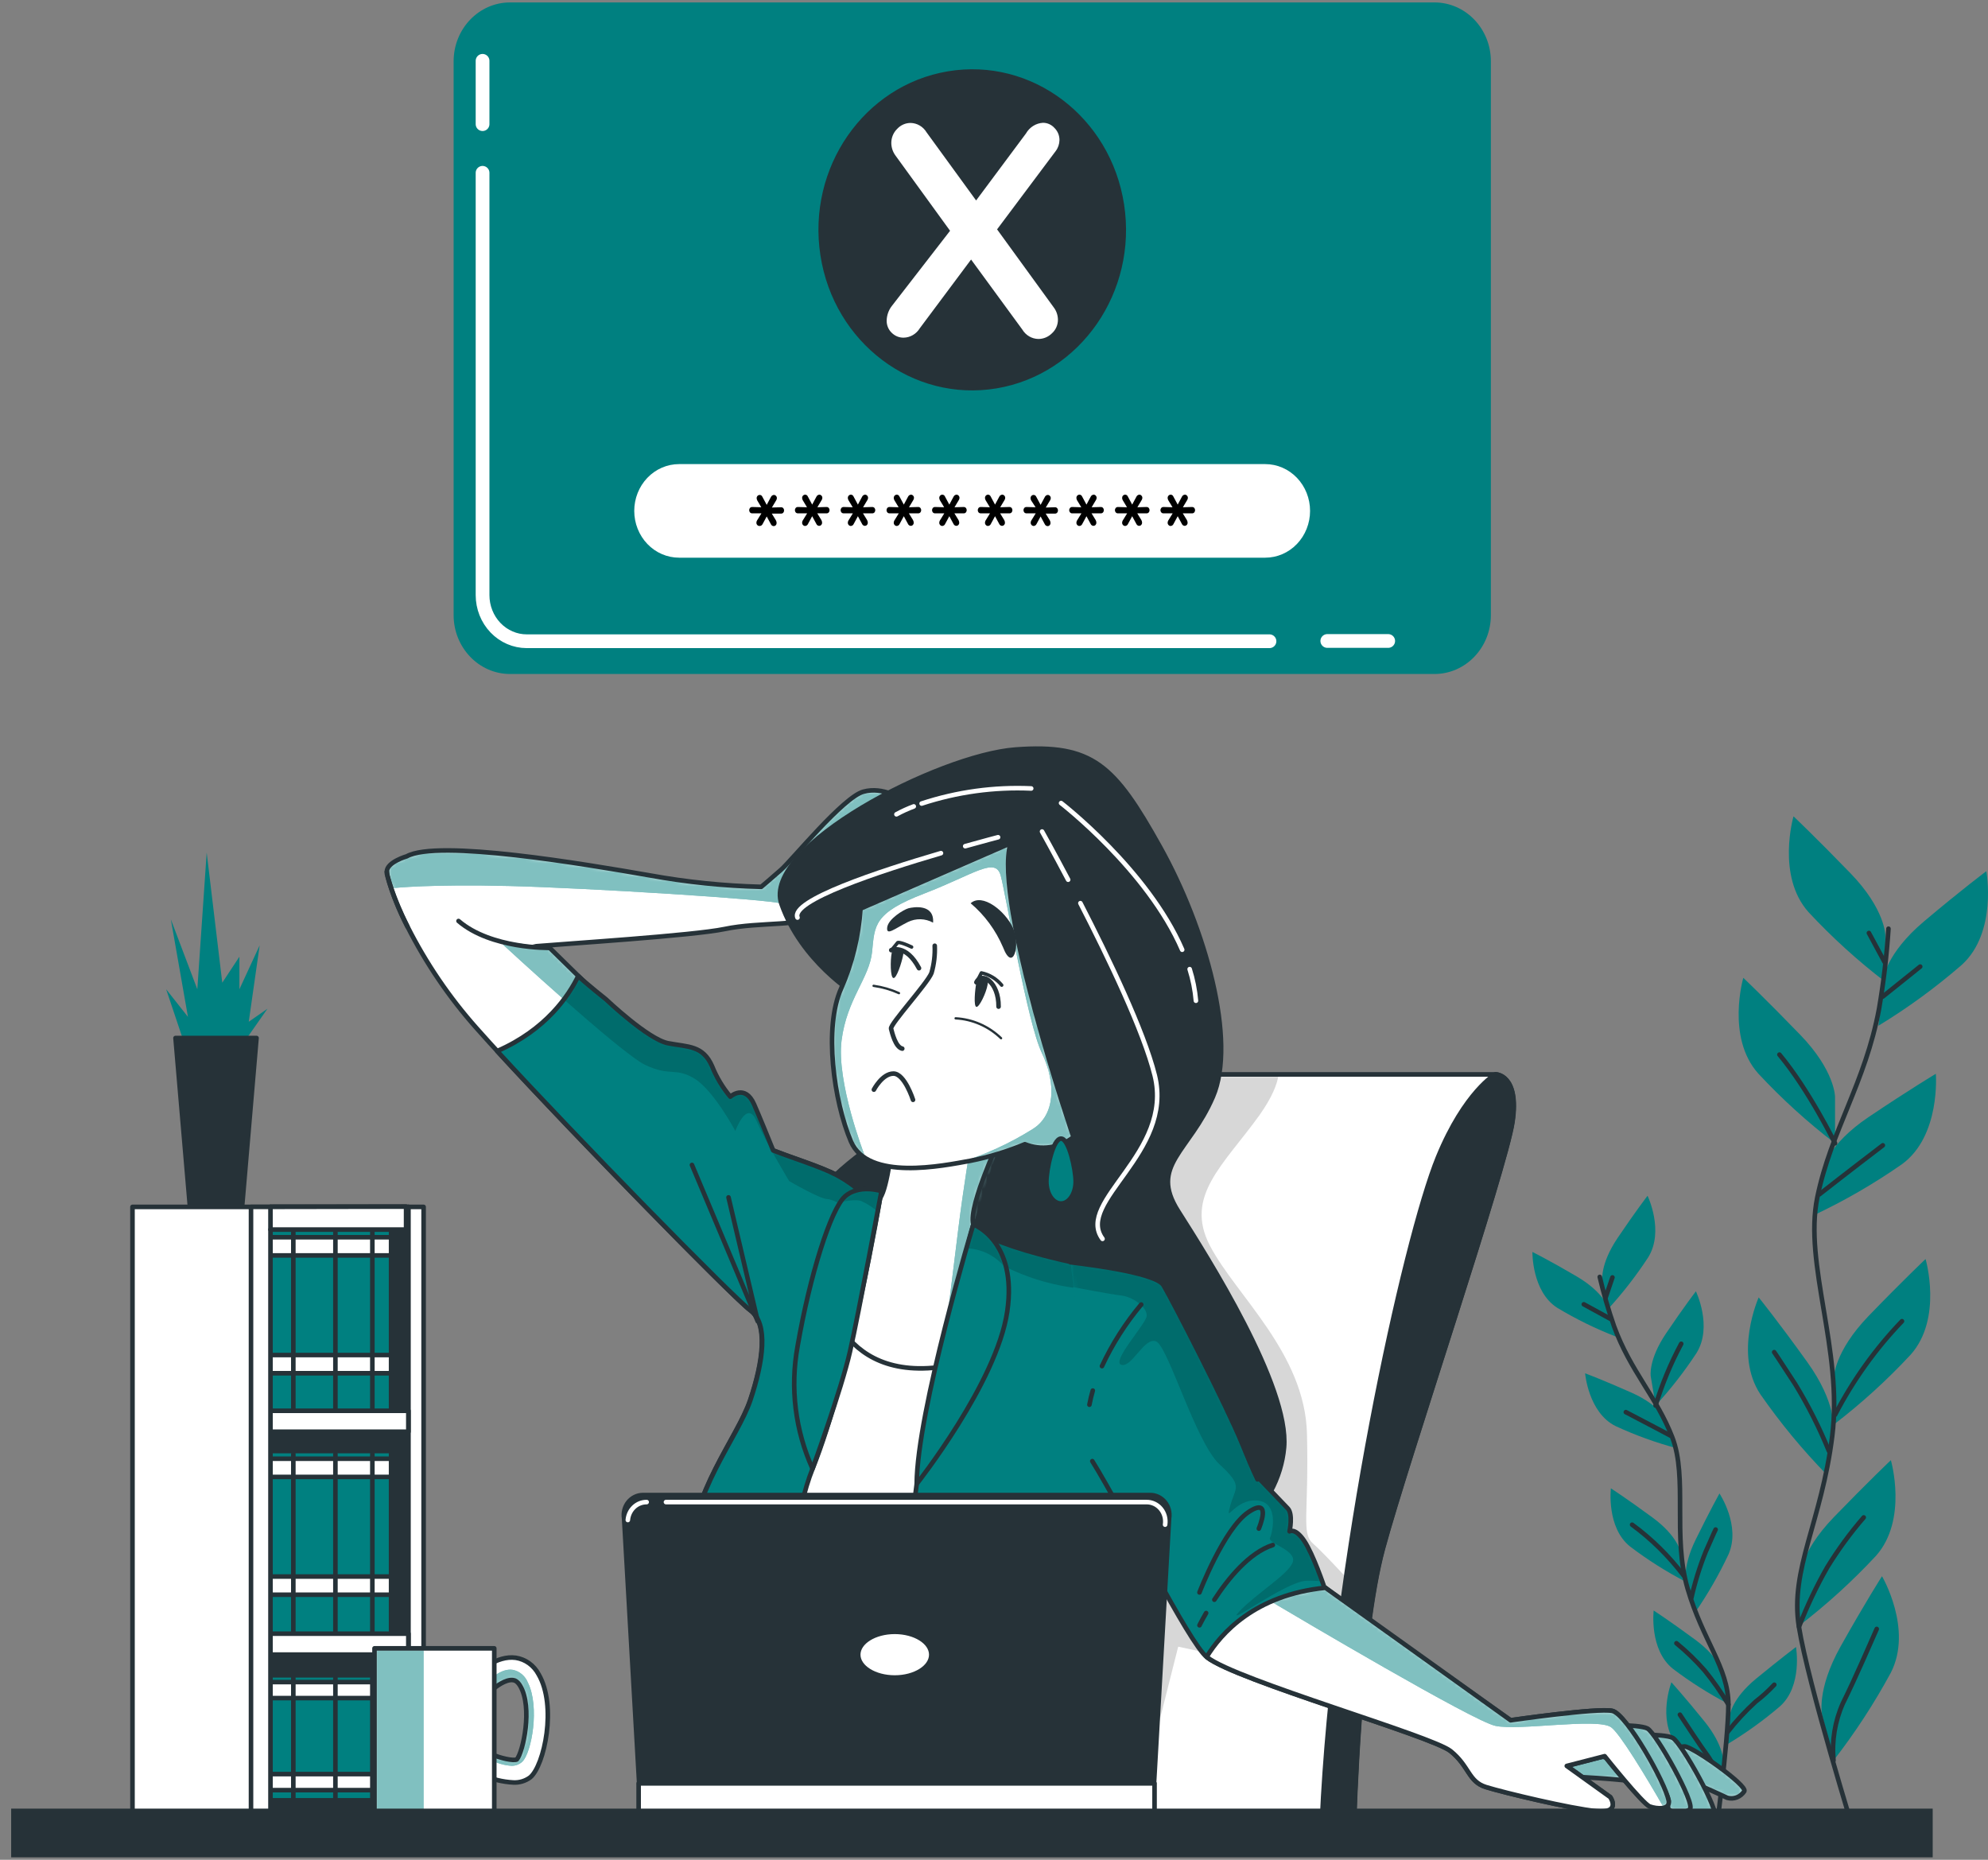 <svg width="434" height="406" viewBox="0 0 434 406" fill="none" xmlns="http://www.w3.org/2000/svg">
<rect x="0" y="0" width="434" height="406" fill="#808080" stroke="none"/>
<path d="M411.587 204.18C411.587 204.18 411.587 198.505 403.977 190.64C396.367 182.775 391.54 178.212 391.54 178.212C391.54 178.212 387.757 191.196 394.801 199.107C399.973 204.663 405.581 209.758 411.565 214.338L411.587 204.18Z" fill="#008080"/>
<path d="M400.607 239.433C400.607 239.433 400.607 233.758 392.997 225.892C385.387 218.027 380.581 213.464 380.581 213.464C380.581 213.464 376.787 226.448 383.843 234.359C389.014 239.915 394.622 245.01 400.607 249.591V239.433Z" fill="#008080"/>
<path d="M411.11 213.794C411.11 213.794 411.686 208.187 420.014 201.161C428.341 194.136 433.636 190.186 433.636 190.186C433.636 190.186 436.082 203.511 428.298 210.616C422.593 215.571 416.502 220.021 410.088 223.918L411.11 213.794Z" fill="#008080"/>
<path d="M397.847 255.424C397.847 255.424 398.934 249.908 407.968 243.836C417.002 237.764 422.612 234.416 422.612 234.416C422.612 234.416 423.699 247.945 415.252 254.131C409.08 258.435 402.574 262.193 395.803 265.367L397.847 255.424Z" fill="#008080"/>
<path d="M400.336 300.824C400.336 300.824 400.336 295.149 407.946 287.272C415.556 279.395 420.372 274.855 420.372 274.855C420.372 274.855 424.166 287.84 417.111 295.739C411.941 301.301 406.333 306.4 400.347 310.982L400.336 300.824Z" fill="#008080"/>
<path d="M400.216 311.901C400.216 311.901 400.977 306.317 394.563 297.373C388.149 288.43 383.941 283.231 383.941 283.231C383.941 283.231 378.43 295.523 384.311 304.387C388.671 310.656 393.526 316.533 398.825 321.957L400.216 311.901Z" fill="#008080"/>
<path d="M392.748 344.736C392.748 344.736 392.748 339.061 400.358 331.196C407.968 323.33 412.795 318.768 412.795 318.768C412.795 318.768 416.578 331.752 409.534 339.662C404.361 345.22 398.753 350.319 392.77 354.905L392.748 344.736Z" fill="#008080"/>
<path d="M397.803 374.506C397.803 374.506 396.434 369.047 401.837 359.4C407.24 349.752 410.86 344.1 410.86 344.1C410.86 344.1 417.666 355.654 412.784 365.165C409.133 371.908 404.947 378.321 400.271 384.335L397.803 374.506Z" fill="#008080"/>
<path d="M412.273 202.739C411.893 208.615 411.203 214.465 410.208 220.263C407.207 236.402 399.728 246.821 396.738 261.394C393.748 275.967 402.337 294.751 399.999 313.478C397.662 332.206 390.726 342.613 392.716 355.109C394.705 367.606 405.185 401.451 405.185 401.451" stroke="#263238" stroke-linecap="round" stroke-linejoin="round"/>
<path d="M411.045 217.55L419.199 211.013" stroke="#263238" stroke-linecap="round" stroke-linejoin="round"/>
<path d="M411.425 210.026L408 203.681" stroke="#263238" stroke-linecap="round" stroke-linejoin="round"/>
<path d="M397.193 260.725C397.193 260.725 404.021 255.379 411.044 250.033" stroke="#263238" stroke-linecap="round" stroke-linejoin="round"/>
<path d="M400.608 249.591C400.608 249.591 394.912 237.946 388.465 230.228" stroke="#263238" stroke-linecap="round" stroke-linejoin="round"/>
<path d="M400.607 308.859C404.502 301.345 409.424 294.463 415.219 288.43" stroke="#263238" stroke-linecap="round" stroke-linejoin="round"/>
<path d="M399.281 316.781C397.209 311.686 394.733 306.781 391.877 302.117C387.898 295.977 387.322 295.183 387.322 295.183" stroke="#263238" stroke-linecap="round" stroke-linejoin="round"/>
<path d="M392.748 355.11C394.481 350.636 396.538 346.307 398.901 342.159C401.266 338.305 403.931 334.66 406.87 331.264" stroke="#263238" stroke-linecap="round" stroke-linejoin="round"/>
<path d="M400.271 384.335C399.875 380.058 400.581 375.748 402.315 371.85C405.164 366.107 408.382 358.583 409.708 355.609" stroke="#263238" stroke-linecap="round" stroke-linejoin="round"/>
<path d="M349.816 279.599C349.816 279.599 349.229 276.058 353.154 270.236C357.078 264.413 359.677 261.042 359.677 261.042C359.677 261.042 363.395 268.76 359.807 274.503C357.143 278.577 354.157 282.411 350.882 285.967L349.816 279.599Z" fill="#008080"/>
<path d="M360.373 300.46C360.373 300.46 359.786 296.919 363.71 291.097C367.635 285.274 370.233 281.903 370.233 281.903C370.233 281.903 373.951 289.621 370.364 295.375C367.697 299.444 364.712 303.275 361.438 306.827L360.373 300.46Z" fill="#008080"/>
<path d="M351.11 285.569C351.11 285.569 350.175 282.164 344.217 278.657C338.259 275.15 334.541 273.312 334.541 273.312C334.541 273.312 334.389 281.949 339.977 285.513C344.068 287.971 348.348 290.071 352.773 291.789L351.11 285.569Z" fill="#008080"/>
<path d="M363.764 310.175C363.764 310.175 362.481 306.839 356.219 304.047C349.957 301.255 346.043 299.802 346.043 299.802C346.043 299.802 346.76 308.405 352.718 311.333C357.035 313.33 361.504 314.947 366.079 316.168L363.764 310.175Z" fill="#008080"/>
<path d="M366.916 338.925C366.916 338.925 366.34 335.384 360.763 331.286C355.186 327.189 351.674 324.908 351.674 324.908C351.674 324.908 350.653 333.477 355.882 337.631C359.702 340.535 363.749 343.098 367.982 345.292L366.916 338.925Z" fill="#008080"/>
<path d="M368.156 345.859C368.156 345.859 367.069 342.454 370.189 336.098C373.309 329.743 375.375 326.031 375.375 326.031C375.375 326.031 380.104 333.113 377.342 339.345C375.262 343.768 372.829 348.001 370.069 352L368.156 345.859Z" fill="#008080"/>
<path d="M377.658 374.404C377.658 374.404 378.049 370.84 383.387 366.459C388.725 362.078 392.085 359.547 392.085 359.547C392.085 359.547 393.574 368.048 388.584 372.509C384.929 375.631 381.031 378.429 376.93 380.874L377.658 374.404Z" fill="#008080"/>
<path d="M376.234 365.597C376.234 365.597 375.647 362.055 370.081 357.958C364.515 353.861 361.014 351.58 361.014 351.58C361.014 351.58 359.992 360.149 365.222 364.314C369.045 367.213 373.092 369.776 377.322 371.975L376.234 365.597Z" fill="#008080"/>
<path d="M376.233 384.846C376.233 384.846 376.516 381.26 372.124 375.823C367.732 370.386 364.883 367.254 364.883 367.254C364.883 367.254 361.807 375.267 365.862 380.681C368.834 384.493 372.107 388.039 375.646 391.281L376.233 384.846Z" fill="#008080"/>
<path d="M349.24 278.76C350.091 282.403 351.133 285.995 352.36 289.519C355.915 299.303 361.688 304.989 365.08 313.785C368.472 322.581 365.08 335.35 368.428 346.824C371.777 358.299 377.321 364.042 377.321 372.1C377.321 380.159 374.321 402.574 374.321 402.574" stroke="#263238" stroke-linecap="round" stroke-linejoin="round"/>
<path d="M351.556 287.907L345.762 284.741" stroke="#263238" stroke-linecap="round" stroke-linejoin="round"/>
<path d="M350.533 283.231L352.012 278.873" stroke="#263238" stroke-linecap="round" stroke-linejoin="round"/>
<path d="M364.72 313.422C364.72 313.422 359.882 310.845 354.936 308.28" stroke="#263238" stroke-linecap="round" stroke-linejoin="round"/>
<path d="M361.426 306.828C362.852 302.151 364.728 297.637 367.025 293.355" stroke="#263238" stroke-linecap="round" stroke-linejoin="round"/>
<path d="M367.591 343.987C364.365 339.725 360.564 335.975 356.307 332.853" stroke="#263238" stroke-linecap="round" stroke-linejoin="round"/>
<path d="M369.244 348.799C370.018 345.374 371.062 342.022 372.364 338.777C374.223 334.476 374.539 333.908 374.539 333.908" stroke="#263238" stroke-linecap="round" stroke-linejoin="round"/>
<path d="M377.061 378.218C378.946 375.779 381.034 373.519 383.301 371.464C384.743 370.356 386.095 369.126 387.345 367.787" stroke="#263238" stroke-linecap="round" stroke-linejoin="round"/>
<path d="M377.321 372.1C375.768 369.484 374.027 366.995 372.114 364.655C370.23 362.507 368.179 360.526 365.982 358.73" stroke="#263238" stroke-linecap="round" stroke-linejoin="round"/>
<path d="M375.646 391.281C375.452 388.552 374.562 385.927 373.069 383.677C370.689 380.397 367.884 376.039 366.742 374.325" stroke="#263238" stroke-linecap="round" stroke-linejoin="round"/>
<path d="M41.033 230.16L36.272 215.961L41.033 221.988L37.293 200.684L43.077 215.961L45.121 186.123L48.524 214.531L52.264 208.856V215.961L56.688 206.371L54.307 223.055L58.384 220.217L51.926 229.445L41.033 230.16Z" fill="#008080"/>
<path d="M56.002 226.607H38.315L41.5 263.891H52.817L56.002 226.607Z" fill="#263238" stroke="#263238" stroke-linecap="round" stroke-linejoin="round"/>
<path d="M89.183 263.471H28.922V396.717H89.183V263.471Z" fill="white" stroke="#263238" stroke-linecap="round" stroke-linejoin="round"/>
<path d="M92.477 263.471H59.047V396.717H92.477V263.471Z" fill="white" stroke="#263238" stroke-linecap="round" stroke-linejoin="round"/>
<path d="M88.715 263.471H59.047V396.717H88.715V263.471Z" fill="#263238" stroke="#263238" stroke-linecap="round" stroke-linejoin="round"/>
<path d="M85.378 365.732H59.047V393.017H85.378V365.732Z" fill="#008080" stroke="#263238" stroke-linecap="round" stroke-linejoin="round"/>
<path d="M85.378 367.208H59.047V370.704H85.378V367.208Z" fill="white" stroke="#263238" stroke-linecap="round" stroke-linejoin="round"/>
<path d="M85.378 387.297H59.047V390.793H85.378V387.297Z" fill="white" stroke="#263238" stroke-linecap="round" stroke-linejoin="round"/>
<path d="M64.037 366.3V400.803" stroke="#263238" stroke-linecap="round" stroke-linejoin="round"/>
<path d="M73.223 366.3V400.803" stroke="#263238" stroke-linecap="round" stroke-linejoin="round"/>
<path d="M81.289 366.3V400.803" stroke="#263238" stroke-linecap="round" stroke-linejoin="round"/>
<path d="M85.378 268.419H59.047V308.541H85.378V268.419Z" fill="#008080" stroke="#263238" stroke-linecap="round" stroke-linejoin="round"/>
<path d="M85.378 270.1H59.047V274.072H85.378V270.1Z" fill="white" stroke="#263238" stroke-linecap="round" stroke-linejoin="round"/>
<path d="M85.378 295.818H59.047V299.79H85.378V295.818Z" fill="white" stroke="#263238" stroke-linecap="round" stroke-linejoin="round"/>
<path d="M64.037 269.055V308.269" stroke="#263238" stroke-linecap="round" stroke-linejoin="round"/>
<path d="M73.223 269.055V308.269" stroke="#263238" stroke-linecap="round" stroke-linejoin="round"/>
<path d="M81.289 269.055V308.269" stroke="#263238" stroke-linecap="round" stroke-linejoin="round"/>
<path d="M85.378 316.77H59.047V356.891H85.378V316.77Z" fill="#008080" stroke="#263238" stroke-linecap="round" stroke-linejoin="round"/>
<path d="M85.378 318.45H59.047V322.422H85.378V318.45Z" fill="white" stroke="#263238" stroke-linecap="round" stroke-linejoin="round"/>
<path d="M85.378 344.168H59.047V348.14H85.378V344.168Z" fill="white" stroke="#263238" stroke-linecap="round" stroke-linejoin="round"/>
<path d="M64.037 317.417V356.619" stroke="#263238" stroke-linecap="round" stroke-linejoin="round"/>
<path d="M73.223 317.417V356.619" stroke="#263238" stroke-linecap="round" stroke-linejoin="round"/>
<path d="M81.289 317.417V356.619" stroke="#263238" stroke-linecap="round" stroke-linejoin="round"/>
<path d="M89.172 307.985H59.047V312.547H89.172V307.985Z" fill="white" stroke="#263238" stroke-linecap="round" stroke-linejoin="round"/>
<path d="M89.172 356.641H59.047V361.204H89.172V356.641Z" fill="white" stroke="#263238" stroke-linecap="round" stroke-linejoin="round"/>
<path d="M89.172 263.471V396.706" stroke="#263238" stroke-linecap="round" stroke-linejoin="round"/>
<path d="M54.797 263.471V396.706H59.048V268.42H88.651V263.415L54.797 263.471Z" fill="white" stroke="#263238" stroke-linecap="round" stroke-linejoin="round"/>
<path d="M59.047 268.42V263.471" stroke="#263238" stroke-linecap="round" stroke-linejoin="round"/>
<path d="M88.943 202.262C85.779 195.895 84.453 191.332 84.453 190.277C84.453 188.188 88.802 186.94 88.802 186.94C95.586 183.194 127.494 188.608 141.855 191.105C149.894 192.568 158.027 193.403 166.185 193.602C166.185 193.602 168.175 191.945 170.534 189.857C172.893 187.768 184.091 174.035 188.483 172.832C192.875 171.629 196.854 174.501 196.854 174.501C196.854 174.501 204.04 179.04 202.833 179.914C201.626 180.788 184.091 196.564 179.699 199.481C175.306 202.398 166.142 201.15 158.162 202.818C151.291 204.248 123.46 206.019 117.079 206.564C112.286 207.75 107.256 207.313 102.717 205.315" fill="white"/>
<mask id="mask0_145_23297" style="mask-type:luminance" maskUnits="userSpaceOnUse" x="84" y="172" width="119" height="36">
<path d="M88.943 202.262C85.779 195.895 84.453 191.332 84.453 190.277C84.453 188.188 88.802 186.94 88.802 186.94C95.586 183.194 127.494 188.608 141.855 191.105C149.894 192.568 158.027 193.403 166.185 193.602C166.185 193.602 168.175 191.945 170.534 189.857C172.893 187.768 184.091 174.035 188.483 172.832C192.875 171.629 196.854 174.501 196.854 174.501C196.854 174.501 204.04 179.04 202.833 179.914C201.626 180.788 184.091 196.564 179.699 199.481C175.306 202.398 166.142 201.15 158.162 202.818C151.291 204.248 123.46 206.019 117.079 206.564C112.286 207.75 107.256 207.313 102.717 205.315" fill="white"/>
</mask>
<g mask="url(#mask0_145_23297)">
<path d="M196.93 174.455C196.93 174.455 192.94 171.538 188.559 172.787C184.178 174.035 173.002 187.78 170.61 189.811C168.218 191.843 166.261 193.557 166.261 193.557C158.103 193.358 149.97 192.523 141.931 191.06C127.57 188.563 95.662 183.115 88.878 186.895C88.878 186.895 84.529 188.143 84.529 190.231C84.68 191.399 84.969 192.543 85.388 193.636L85.986 193.863C85.986 193.863 93.955 192.989 111.154 193.421C128.352 193.852 168.131 196.315 170.686 197.28C171.773 197.711 179.481 195.895 188.026 192.74C194.549 187.19 202.214 180.255 202.985 179.767C204.116 179.029 196.93 174.455 196.93 174.455Z" fill="#008080"/>
<path opacity="0.5" d="M196.93 174.455C196.93 174.455 192.94 171.538 188.559 172.787C184.178 174.035 173.002 187.78 170.61 189.811C168.218 191.843 166.261 193.557 166.261 193.557C158.103 193.358 149.97 192.523 141.931 191.06C127.57 188.563 95.662 183.115 88.878 186.895C88.878 186.895 84.529 188.143 84.529 190.231C84.68 191.399 84.969 192.543 85.388 193.636L85.986 193.863C85.986 193.863 93.955 192.989 111.154 193.421C128.352 193.852 168.131 196.315 170.686 197.28C171.773 197.711 179.481 195.895 188.026 192.74C194.549 187.19 202.214 180.255 202.985 179.767C204.116 179.029 196.93 174.455 196.93 174.455Z" fill="white"/>
</g>
<path d="M88.943 202.262C85.779 195.895 84.453 191.332 84.453 190.277C84.453 188.188 88.802 186.94 88.802 186.94C95.586 183.194 127.494 188.608 141.855 191.105C149.894 192.568 158.027 193.403 166.185 193.602C166.185 193.602 168.175 191.945 170.534 189.857C172.893 187.768 184.091 174.035 188.483 172.832C192.875 171.629 196.854 174.501 196.854 174.501C196.854 174.501 204.04 179.04 202.833 179.914C201.626 180.788 184.091 196.564 179.699 199.481C175.306 202.398 166.142 201.15 158.162 202.818C151.291 204.248 123.46 206.019 117.079 206.564C112.286 207.75 107.256 207.313 102.717 205.315" stroke="#263238" stroke-linecap="round" stroke-linejoin="round"/>
<path d="M246.482 239.285C247.204 237.855 248.286 236.658 249.612 235.824C250.938 234.99 252.457 234.55 254.005 234.552H326.518C326.518 234.552 331.758 234.552 330.193 244.949C328.627 255.345 307.124 318.824 301.927 338.017C296.73 357.209 295.632 397.66 295.632 397.66H208.66C208.66 397.66 215.553 300.926 246.482 239.285Z" fill="white"/>
<mask id="mask1_145_23297" style="mask-type:luminance" maskUnits="userSpaceOnUse" x="208" y="234" width="123" height="164">
<path d="M246.482 239.285C247.204 237.855 248.286 236.658 249.612 235.824C250.938 234.99 252.457 234.55 254.005 234.552H326.518C326.518 234.552 331.758 234.552 330.193 244.949C328.627 255.345 307.124 318.824 301.927 338.017C296.73 357.209 295.632 397.66 295.632 397.66H208.66C208.66 397.66 215.553 300.926 246.482 239.285Z" fill="white"/>
</mask>
<g mask="url(#mask1_145_23297)">
<path opacity="0.16" d="M279.14 234.552H254.005C252.457 234.55 250.938 234.99 249.612 235.824C248.286 236.658 247.204 237.855 246.482 239.285C215.553 300.926 208.584 397.626 208.584 397.626H247.591L257.212 359.479L297.328 368.116C297.611 364.916 297.937 361.658 298.318 358.446L297.437 348.232C297.437 348.232 289.218 339.208 286.631 336.95C284.043 334.691 285.761 330.617 285.326 313.013C284.891 295.41 269.758 282.755 264.127 271.916C258.495 261.077 267.16 254.301 274.944 243.462C277.716 239.546 278.847 236.663 279.14 234.552Z" fill="black"/>
</g>
<path d="M246.482 239.285C247.204 237.855 248.286 236.658 249.612 235.824C250.938 234.99 252.457 234.55 254.005 234.552H326.518C326.518 234.552 331.758 234.552 330.193 244.949C328.627 255.345 307.124 318.824 301.927 338.017C296.73 357.209 295.632 397.66 295.632 397.66H208.66C208.66 397.66 215.553 300.926 246.482 239.285Z" stroke="#263238" stroke-linecap="round" stroke-linejoin="round"/>
<path d="M313.94 252.61C306.613 270.463 291.11 341.138 288.588 397.626H295.589C295.589 397.626 296.676 357.13 301.884 337.983C307.091 318.836 328.617 255.345 330.15 244.914C331.683 234.484 326.475 234.518 326.475 234.518C326.475 234.518 319.822 238.298 313.94 252.61Z" fill="#263238" stroke="#263238" stroke-linecap="round" stroke-linejoin="round"/>
<path d="M186.558 216.926C186.558 216.926 174.99 209.844 170.609 197.359C166.228 184.874 204.909 164.876 221.705 163.627C238.502 162.379 243.242 166.953 253.233 184.863C263.224 202.773 269.986 227.334 264.8 239.41C259.614 251.486 250.841 254.403 257.19 264.379C263.539 274.356 281.52 302.685 280.324 316.009C279.129 329.334 266.768 340.979 248.797 342.25C230.826 343.521 206.909 332.251 186.971 313.876C167.032 295.5 172.207 268.477 179.361 259.737C186.514 250.998 197.309 247.661 198.103 238.922C198.897 230.182 186.558 216.926 186.558 216.926Z" fill="#263238" stroke="#263238" stroke-linecap="round" stroke-linejoin="round"/>
<path d="M235.861 197.166C242.004 209.106 249.69 225.098 252.093 234.756C256.289 251.668 234.698 262.314 240.688 270.451" stroke="white" stroke-linecap="round" stroke-linejoin="round"/>
<path d="M227.49 181.526C227.49 181.526 229.882 185.782 233.187 192.047" stroke="white" stroke-linecap="round" stroke-linejoin="round"/>
<path d="M259.713 211.569C260.421 213.807 260.881 216.122 261.083 218.469" stroke="white" stroke-linecap="round" stroke-linejoin="round"/>
<path d="M231.643 175.317C231.643 175.317 250.537 189.89 258.082 207.335" stroke="white" stroke-linecap="round" stroke-linejoin="round"/>
<path d="M205.421 186.248C191.929 190.197 172.524 196.61 174.1 200.31" stroke="white" stroke-linecap="round" stroke-linejoin="round"/>
<path d="M217.89 182.774C217.89 182.774 215.009 183.523 210.715 184.727" stroke="white" stroke-linecap="round" stroke-linejoin="round"/>
<path d="M201.203 175.42C208.931 172.877 217.025 171.763 225.12 172.128" stroke="white" stroke-linecap="round" stroke-linejoin="round"/>
<path d="M195.701 177.769C196.923 177.104 198.187 176.528 199.484 176.044" stroke="white" stroke-linecap="round" stroke-linejoin="round"/>
<path d="M88.943 202.262C87.112 198.762 85.654 195.062 84.594 191.23C85.648 195.064 87.107 198.764 88.943 202.262ZM84.475 190.583C84.475 190.651 84.475 190.731 84.475 190.833C84.496 190.731 84.486 190.651 84.475 190.583ZM88.943 202.251C93.009 210.291 98.067 217.739 103.989 224.406C118.35 240.647 159.836 283.129 163.782 286.046C167.729 288.963 166.576 297.282 163.782 305.613C160.988 313.944 150.617 326.043 151.019 339.345C151.422 352.647 155.368 373.076 155.009 377.242C154.65 381.407 144.67 395.572 144.67 395.572H247.58C247.58 395.572 234.752 378.547 234.752 372.724C234.752 366.902 252.364 292.3 253.157 286.886C253.951 281.472 250.766 277.727 244.384 277.307C238.002 276.887 213.672 271.473 212.476 267.308C211.28 263.142 218.858 247.321 218.858 247.321L194.94 248.569C194.94 248.569 193.744 259.397 192.146 261.485C190.548 263.574 188.156 259.397 182.568 256.491C176.98 253.586 166.261 251.078 162.228 247.741C158.194 244.404 119.948 206.882 119.948 206.882" fill="white"/>
<mask id="mask2_145_23297" style="mask-type:luminance" maskUnits="userSpaceOnUse" x="84" y="190" width="170" height="206">
<path d="M88.943 202.262C87.112 198.762 85.654 195.062 84.594 191.23C85.648 195.064 87.107 198.764 88.943 202.262ZM84.475 190.583C84.475 190.651 84.475 190.731 84.475 190.833C84.496 190.731 84.486 190.651 84.475 190.583ZM88.943 202.251C93.009 210.291 98.067 217.739 103.989 224.406C118.35 240.647 159.836 283.129 163.782 286.046C167.729 288.963 166.576 297.282 163.782 305.613C160.988 313.944 150.617 326.043 151.019 339.345C151.422 352.647 155.368 373.076 155.009 377.242C154.65 381.407 144.67 395.572 144.67 395.572H247.58C247.58 395.572 234.752 378.547 234.752 372.724C234.752 366.902 252.364 292.3 253.157 286.886C253.951 281.472 250.766 277.727 244.384 277.307C238.002 276.887 213.672 271.473 212.476 267.308C211.28 263.142 218.858 247.321 218.858 247.321L194.94 248.569C194.94 248.569 193.744 259.397 192.146 261.485C190.548 263.574 188.156 259.397 182.568 256.491C176.98 253.586 166.261 251.078 162.228 247.741C158.194 244.404 119.948 206.882 119.948 206.882" fill="white"/>
</mask>
<g mask="url(#mask2_145_23297)">
<path d="M168.338 250.953C170.327 254.585 172.317 257.865 172.317 257.865C172.317 257.865 179.025 261.803 180.699 261.803C182.373 261.803 192.44 267.478 192.44 267.478C192.44 267.478 200.833 265.287 197.876 257.842C196.943 255.936 195.765 254.172 194.375 252.598C193.875 255.901 193.071 260.225 192.125 261.462C190.527 263.54 188.135 259.374 182.547 256.469C178.927 254.585 173.067 252.859 168.338 250.953Z" fill="#008080"/>
<path d="M147.856 234.098C135.539 222.192 119.949 206.927 119.949 206.927L110.882 205.565L109.795 206.201C109.795 206.201 135.387 229.842 140.833 232.475C143.037 233.533 145.431 234.086 147.856 234.098Z" fill="#008080"/>
<path d="M160.76 246.424L159.781 245.516C160.281 246.379 160.564 246.923 160.564 246.923L160.76 246.424Z" fill="#008080"/>
<g opacity="0.5">
<path d="M168.338 250.953C170.327 254.585 172.317 257.865 172.317 257.865C172.317 257.865 179.025 261.803 180.699 261.803C182.373 261.803 192.44 267.478 192.44 267.478C192.44 267.478 200.833 265.287 197.876 257.842C196.943 255.936 195.765 254.172 194.375 252.598C193.875 255.901 193.071 260.225 192.125 261.462C190.527 263.54 188.135 259.374 182.547 256.469C178.927 254.585 173.067 252.859 168.338 250.953Z" fill="white"/>
<path d="M147.856 234.098C135.539 222.192 119.949 206.927 119.949 206.927L110.882 205.565L109.795 206.201C109.795 206.201 135.387 229.842 140.833 232.475C143.037 233.533 145.431 234.086 147.856 234.098Z" fill="white"/>
<path d="M160.76 246.424L159.781 245.516C160.281 246.379 160.564 246.923 160.564 246.923L160.76 246.424Z" fill="white"/>
</g>
</g>
<path d="M84.453 190.277C84.448 190.356 84.448 190.436 84.453 190.515M84.594 191.23C85.654 195.062 87.112 198.762 88.943 202.262C87.107 198.764 85.648 195.064 84.594 191.23ZM84.594 191.23C84.564 191.122 84.542 191.012 84.529 190.901M88.943 202.251C93.009 210.291 98.067 217.739 103.989 224.406C118.35 240.647 159.836 283.129 163.782 286.046C167.729 288.963 166.576 297.282 163.782 305.613C160.988 313.944 150.617 326.043 151.019 339.345C151.422 352.647 155.368 373.076 155.009 377.242C154.65 381.407 144.67 395.571 144.67 395.571H247.58C247.58 395.571 234.752 378.547 234.752 372.724C234.752 366.902 252.364 292.3 253.157 286.886C253.951 281.472 250.766 277.727 244.384 277.307C238.002 276.887 213.672 271.473 212.476 267.308C211.28 263.142 218.858 247.321 218.858 247.321L194.94 248.569C194.94 248.569 193.744 259.397 192.146 261.485C190.548 263.574 188.156 259.397 182.568 256.491C176.98 253.586 166.261 251.078 162.228 247.741C158.194 244.404 119.948 206.882 119.948 206.882M84.475 190.583C84.475 190.651 84.475 190.731 84.475 190.833C84.496 190.731 84.486 190.651 84.475 190.583Z" stroke="#263238" stroke-linecap="round" stroke-linejoin="round"/>
<path d="M119.949 206.927C119.949 206.927 107.208 207.177 100.098 201.059" stroke="#263238" stroke-linecap="round" stroke-linejoin="round"/>
<path d="M212.487 267.307C211.291 263.153 218.869 247.32 218.869 247.32L194.951 248.569C194.951 248.569 193.755 259.396 192.157 261.485C190.559 263.573 188.167 259.396 182.579 256.491C182.155 256.264 181.688 256.048 181.21 255.833L179.764 279.565C179.764 279.565 181.862 302.548 207.019 298.179C217.205 296.408 228.077 286.92 237.459 276.251C227.805 274.401 213.4 270.497 212.487 267.307Z" fill="white"/>
<mask id="mask3_145_23297" style="mask-type:luminance" maskUnits="userSpaceOnUse" x="179" y="247" width="59" height="52">
<path d="M212.487 267.307C211.291 263.153 218.869 247.32 218.869 247.32L194.951 248.569C194.951 248.569 193.755 259.396 192.157 261.485C190.559 263.573 188.167 259.396 182.579 256.491C182.155 256.264 181.688 256.048 181.21 255.833L179.764 279.565C179.764 279.565 181.862 302.548 207.019 298.179C217.205 296.408 228.077 286.92 237.459 276.251C227.805 274.401 213.4 270.497 212.487 267.307Z" fill="white"/>
</mask>
<g mask="url(#mask3_145_23297)">
<path d="M211.813 250.464C211.813 250.464 210.367 258.931 209.204 268.295C208.04 277.658 207.182 284.627 207.182 284.627L212.487 267.307L218.466 248.955C218.466 248.955 212.683 248.955 211.813 250.464Z" fill="#008080"/>
<path opacity="0.5" d="M211.813 250.464C211.813 250.464 210.367 258.931 209.204 268.295C208.04 277.658 207.182 284.627 207.182 284.627L212.487 267.307L218.466 248.955C218.466 248.955 212.683 248.955 211.813 250.464Z" fill="white"/>
</g>
<path d="M212.487 267.307C211.291 263.153 218.869 247.32 218.869 247.32L194.951 248.569C194.951 248.569 193.755 259.396 192.157 261.485C190.559 263.573 188.167 259.396 182.579 256.491C182.155 256.264 181.688 256.048 181.21 255.833L179.764 279.565C179.764 279.565 181.862 302.548 207.019 298.179C217.205 296.408 228.077 286.92 237.459 276.251C227.805 274.401 213.4 270.497 212.487 267.307Z" stroke="#263238" stroke-linecap="round" stroke-linejoin="round"/>
<path d="M192.146 261.485C190.548 263.562 188.156 259.397 182.568 256.491C179.046 254.641 173.436 252.961 168.794 251.145C167.479 247.888 165.739 243.643 164.619 241.078C162.63 236.538 159.434 239.41 159.434 239.41C157.766 237.43 156.419 235.179 155.444 232.747C153.454 228.207 150.258 228.582 145.877 227.753C141.496 226.925 132.309 218.174 132.309 218.174C132.309 218.174 128.015 214.769 126.243 213.078C124.177 217.323 119.231 224.791 108.533 229.456C125.591 248.058 160.195 283.401 163.826 286.057C167.816 288.963 166.62 297.293 163.826 305.624C161.032 313.955 150.66 326.054 151.063 339.356C151.465 352.658 155.411 373.087 155.052 377.253C154.694 380.964 146.736 392.597 145.007 395.094L149.062 395.571H170.175C170.055 384.403 170.066 338.822 177.383 320.663C185.765 299.79 192.146 261.485 192.146 261.485Z" fill="#008080"/>
<mask id="mask4_145_23297" style="mask-type:luminance" maskUnits="userSpaceOnUse" x="108" y="213" width="85" height="183">
<path d="M192.146 261.485C190.548 263.562 188.156 259.397 182.568 256.491C179.046 254.641 173.436 252.961 168.794 251.145C167.479 247.888 165.739 243.643 164.619 241.078C162.63 236.538 159.434 239.41 159.434 239.41C157.766 237.43 156.419 235.179 155.444 232.747C153.454 228.207 150.258 228.582 145.877 227.753C141.496 226.925 132.309 218.174 132.309 218.174C132.309 218.174 128.015 214.769 126.243 213.078C124.177 217.323 119.231 224.791 108.533 229.456C125.591 248.058 160.195 283.401 163.826 286.057C167.816 288.963 166.62 297.293 163.826 305.624C161.032 313.955 150.66 326.054 151.063 339.356C151.465 352.658 155.411 373.087 155.052 377.253C154.694 380.964 146.736 392.597 145.007 395.094L149.062 395.571H170.175C170.055 384.403 170.066 338.822 177.383 320.663C185.765 299.79 192.146 261.485 192.146 261.485Z" fill="white"/>
</mask>
<g mask="url(#mask4_145_23297)">
<path opacity="0.16" d="M182.569 256.491C179.046 254.641 173.437 252.961 168.795 251.145C167.479 247.888 165.74 243.643 164.62 241.078C162.63 236.538 159.434 239.41 159.434 239.41C157.767 237.43 156.419 235.179 155.444 232.747C153.455 228.207 150.259 228.582 145.877 227.753C141.496 226.925 132.31 218.174 132.31 218.174C132.31 218.174 128.015 214.769 126.243 213.078C125.359 214.881 124.307 216.588 123.102 218.174C130.233 224.473 138.104 231.147 140.855 232.475C146.291 235.097 147.562 232.906 151.726 235.539C155.89 238.172 160.532 246.889 160.532 246.889C160.532 246.889 163.054 239.875 165.153 244.699C167.251 249.522 172.284 257.83 172.284 257.83C172.284 257.83 178.992 261.769 180.666 261.769C181.982 261.769 188.429 265.264 191.168 266.774C191.777 263.448 192.114 261.451 192.114 261.451C190.549 263.562 188.157 259.397 182.569 256.491Z" fill="black"/>
</g>
<path d="M192.146 261.485C190.548 263.562 188.156 259.397 182.568 256.491C179.046 254.641 173.436 252.961 168.794 251.145C167.479 247.888 165.739 243.643 164.619 241.078C162.63 236.538 159.434 239.41 159.434 239.41C157.766 237.43 156.419 235.179 155.444 232.747C153.454 228.207 150.258 228.582 145.877 227.753C141.496 226.925 132.309 218.174 132.309 218.174C132.309 218.174 128.015 214.769 126.243 213.078C124.177 217.323 119.231 224.791 108.533 229.456C125.591 248.058 160.195 283.401 163.826 286.057C167.816 288.963 166.62 297.293 163.826 305.624C161.032 313.955 150.66 326.054 151.063 339.356C151.465 352.658 155.411 373.087 155.052 377.253C154.694 380.964 146.736 392.597 145.007 395.094L149.062 395.571H170.175C170.055 384.403 170.066 338.822 177.383 320.663C185.765 299.79 192.146 261.485 192.146 261.485Z" stroke="#263238" stroke-linecap="round" stroke-linejoin="round"/>
<path d="M192.429 260.032C192.429 260.032 187.472 258.443 184.417 261.235C181.362 264.027 176.807 278.351 174.122 293.889C172.467 302.934 173.609 312.294 177.383 320.617C177.383 320.617 183.656 303.445 185.558 295.08C187.461 286.716 192.429 260.032 192.429 260.032Z" fill="#008080"/>
<mask id="mask5_145_23297" style="mask-type:luminance" maskUnits="userSpaceOnUse" x="173" y="259" width="20" height="62">
<path d="M192.429 260.032C192.429 260.032 187.472 258.443 184.417 261.235C181.362 264.027 176.807 278.351 174.122 293.889C172.467 302.934 173.609 312.294 177.383 320.617C177.383 320.617 183.656 303.445 185.558 295.08C187.461 286.716 192.429 260.032 192.429 260.032Z" fill="white"/>
</mask>
<g mask="url(#mask5_145_23297)">
<path opacity="0.16" d="M182.916 262.563C182.916 262.563 186.504 261.655 187.982 262.177C189.227 262.735 190.391 263.472 191.439 264.368L192.429 260.032C190.945 259.24 189.261 258.951 187.613 259.204C185.145 259.726 182.916 262.563 182.916 262.563Z" fill="black"/>
</g>
<path d="M192.429 260.032C192.429 260.032 187.472 258.443 184.417 261.235C181.362 264.027 176.807 278.351 174.122 293.889C172.467 302.934 173.609 312.294 177.383 320.617C177.383 320.617 183.656 303.445 185.558 295.08C187.461 286.716 192.429 260.032 192.429 260.032Z" stroke="#263238" stroke-linecap="round" stroke-linejoin="round"/>
<path d="M159.042 261.394L165.424 288.463L151.062 254.312" stroke="#263238" stroke-linecap="round" stroke-linejoin="round"/>
<path d="M201.083 395.571H247.591C247.591 395.571 234.763 378.547 234.763 372.724C234.763 366.902 252.375 292.3 253.168 286.886C253.962 281.472 250.776 277.727 244.395 277.307C238.013 276.887 213.683 271.473 212.487 267.308C212.487 267.308 203.311 301.039 200.126 323.943C197.386 343.589 200.224 384.358 201.083 395.571Z" fill="#008080"/>
<mask id="mask6_145_23297" style="mask-type:luminance" maskUnits="userSpaceOnUse" x="198" y="267" width="56" height="129">
<path d="M201.083 395.571H247.591C247.591 395.571 234.763 378.547 234.763 372.724C234.763 366.902 252.375 292.3 253.168 286.886C253.962 281.472 250.776 277.727 244.395 277.307C238.013 276.887 213.683 271.473 212.487 267.308C212.487 267.308 203.311 301.039 200.126 323.943C197.386 343.589 200.224 384.358 201.083 395.571Z" fill="white"/>
</mask>
<g mask="url(#mask6_145_23297)">
<path opacity="0.16" d="M244.396 277.307C239.166 276.966 221.892 273.266 215.162 269.657L217.608 275.559C222.04 278.014 226.807 279.744 231.741 280.689C239.84 282.199 247.374 281.904 252.299 289.463L252.538 289.837C252.843 288.384 253.049 287.363 253.115 286.886C253.973 281.472 250.777 277.727 244.396 277.307Z" fill="black"/>
</g>
<path d="M201.083 395.571H247.591C247.591 395.571 234.763 378.547 234.763 372.724C234.763 366.902 252.375 292.3 253.168 286.886C253.962 281.472 250.776 277.727 244.395 277.307C238.013 276.887 213.683 271.473 212.487 267.308C212.487 267.308 203.311 301.039 200.126 323.943C197.386 343.589 200.224 384.358 201.083 395.571Z" stroke="#263238" stroke-linecap="round" stroke-linejoin="round"/>
<path d="M212.486 267.308C212.486 267.308 200.179 308.167 200.125 323.943C200.125 323.943 217.606 301.845 219.889 286.318C222.172 270.792 212.486 267.308 212.486 267.308Z" fill="#008080"/>
<mask id="mask7_145_23297" style="mask-type:luminance" maskUnits="userSpaceOnUse" x="200" y="267" width="21" height="57">
<path d="M212.486 267.308C212.486 267.308 200.179 308.167 200.125 323.943C200.125 323.943 217.606 301.845 219.889 286.318C222.172 270.792 212.486 267.308 212.486 267.308Z" fill="white"/>
</mask>
<g mask="url(#mask7_145_23297)">
<path opacity="0.16" d="M210.365 272.529C212.214 272.464 214.051 272.87 215.716 273.713C217.381 274.555 218.824 275.808 219.921 277.364C219.921 277.364 217.508 269.952 212.485 267.308L210.365 272.529Z" fill="black"/>
</g>
<path d="M212.486 267.308C212.486 267.308 200.179 308.167 200.125 323.943C200.125 323.943 217.606 301.845 219.889 286.318C222.172 270.792 212.486 267.308 212.486 267.308Z" stroke="#263238" stroke-linecap="round" stroke-linejoin="round"/>
<path d="M343.87 387.887C343.87 387.887 352.883 388.273 358.786 389.159C362.723 389.716 366.686 390.045 370.658 390.146C370.658 390.146 367.396 383.268 363.917 381.327C360.438 379.386 354.133 375.913 348.849 376.685C343.566 377.457 336.01 383.018 336.641 384.789C337.271 386.56 340.087 387.354 343.87 387.887Z" fill="white"/>
<mask id="mask8_145_23297" style="mask-type:luminance" maskUnits="userSpaceOnUse" x="336" y="376" width="35" height="15">
<path d="M343.87 387.887C343.87 387.887 352.883 388.273 358.786 389.159C362.723 389.716 366.686 390.045 370.658 390.146C370.658 390.146 367.396 383.268 363.917 381.327C360.438 379.386 354.133 375.913 348.849 376.685C343.566 377.457 336.01 383.018 336.641 384.789C337.271 386.56 340.087 387.354 343.87 387.887Z" fill="white"/>
</mask>
<g mask="url(#mask8_145_23297)">
<path d="M343.87 387.887C343.87 387.887 352.883 388.273 358.786 389.159C362.723 389.716 366.686 390.045 370.658 390.146C370.658 390.146 367.396 383.268 363.917 381.327C360.438 379.386 354.133 375.913 348.849 376.685C343.566 377.457 336.01 383.018 336.641 384.789C337.271 386.56 340.087 387.354 343.87 387.887Z" fill="#008080"/>
<path opacity="0.5" d="M343.87 387.887C343.87 387.887 352.883 388.273 358.786 389.159C362.723 389.716 366.686 390.045 370.658 390.146C370.658 390.146 367.396 383.268 363.917 381.327C360.438 379.386 354.133 375.913 348.849 376.685C343.566 377.457 336.01 383.018 336.641 384.789C337.271 386.56 340.087 387.354 343.87 387.887Z" fill="white"/>
</g>
<path d="M343.87 387.887C343.87 387.887 352.883 388.273 358.786 389.159C362.723 389.716 366.686 390.045 370.658 390.146C370.658 390.146 367.396 383.268 363.917 381.327C360.438 379.386 354.133 375.913 348.849 376.685C343.566 377.457 336.01 383.018 336.641 384.789C337.271 386.56 340.087 387.354 343.87 387.887Z" stroke="#263238" stroke-linecap="round" stroke-linejoin="round"/>
<path d="M358.84 385.073C358.84 385.073 365.982 381.203 367.765 381.259C369.548 381.316 381.398 389.681 380.811 391.02C380.413 391.641 379.837 392.116 379.166 392.376C378.495 392.637 377.762 392.671 377.071 392.473C375.756 391.826 367.776 388.285 367.776 388.285L362.558 389.567L358.84 385.073Z" fill="white"/>
<mask id="mask9_145_23297" style="mask-type:luminance" maskUnits="userSpaceOnUse" x="358" y="381" width="23" height="12">
<path d="M358.84 385.073C358.84 385.073 365.982 381.203 367.765 381.259C369.548 381.316 381.398 389.681 380.811 391.02C380.413 391.641 379.837 392.116 379.166 392.376C378.495 392.637 377.762 392.671 377.071 392.473C375.756 391.826 367.776 388.285 367.776 388.285L362.558 389.567L358.84 385.073Z" fill="white"/>
</mask>
<g mask="url(#mask9_145_23297)">
<path d="M358.84 385.073C358.84 385.073 365.982 381.203 367.765 381.259C369.548 381.316 381.398 389.681 380.811 391.02C380.224 392.359 377.419 393.449 377.071 392.473C376.723 391.497 367.776 388.285 367.776 388.285L362.558 389.567L358.84 385.073Z" fill="#008080"/>
<path opacity="0.5" d="M358.84 385.073C358.84 385.073 365.982 381.203 367.765 381.259C369.548 381.316 381.398 389.681 380.811 391.02C380.224 392.359 377.419 393.449 377.071 392.473C376.723 391.497 367.776 388.285 367.776 388.285L362.558 389.567L358.84 385.073Z" fill="white"/>
</g>
<path d="M358.84 385.073C358.84 385.073 365.982 381.203 367.765 381.259C369.548 381.316 381.398 389.681 380.811 391.02C380.413 391.641 379.837 392.116 379.166 392.376C378.495 392.637 377.762 392.671 377.071 392.473C375.756 391.826 367.776 388.285 367.776 388.285L362.558 389.567L358.84 385.073Z" stroke="#263238" stroke-linecap="round" stroke-linejoin="round"/>
<path d="M353.74 378.705C353.74 378.705 363.264 378.387 365.155 379.386C367.047 380.385 375.592 395.685 374.309 396.797C373.026 397.909 369.482 397.58 369.591 396.343C369.7 395.106 361.72 386.911 361.72 386.911L355.512 385.492L353.74 378.705Z" fill="white"/>
<mask id="mask10_145_23297" style="mask-type:luminance" maskUnits="userSpaceOnUse" x="353" y="378" width="22" height="20">
<path d="M353.74 378.705C353.74 378.705 363.264 378.387 365.155 379.386C367.047 380.385 375.592 395.685 374.309 396.797C373.026 397.909 369.482 397.58 369.591 396.343C369.7 395.106 361.72 386.911 361.72 386.911L355.512 385.492L353.74 378.705Z" fill="white"/>
</mask>
<g mask="url(#mask10_145_23297)">
<path d="M353.74 378.705C353.74 378.705 363.264 378.387 365.155 379.386C367.047 380.385 375.592 395.685 374.309 396.797C373.026 397.909 369.482 397.58 369.591 396.343C369.7 395.106 361.72 386.911 361.72 386.911L355.512 385.492L353.74 378.705Z" fill="#008080"/>
<path opacity="0.5" d="M353.74 378.705C353.74 378.705 363.264 378.387 365.155 379.386C367.047 380.385 375.592 395.685 374.309 396.797C373.026 397.909 369.482 397.58 369.591 396.343C369.7 395.106 361.72 386.911 361.72 386.911L355.512 385.492L353.74 378.705Z" fill="white"/>
</g>
<path d="M353.74 378.705C353.74 378.705 363.264 378.387 365.155 379.386C367.047 380.385 375.592 395.685 374.309 396.797C373.026 397.909 369.482 397.58 369.591 396.343C369.7 395.106 361.72 386.911 361.72 386.911L355.512 385.492L353.74 378.705Z" stroke="#263238" stroke-linecap="round" stroke-linejoin="round"/>
<path d="M348.098 376.651C348.098 376.651 357.741 376.322 359.654 377.343C361.567 378.365 370.221 393.835 368.917 394.97C367.612 396.105 364.046 395.753 364.155 394.504C364.264 393.256 356.186 384.959 356.186 384.959L349.902 383.518L348.098 376.651Z" fill="white"/>
<mask id="mask11_145_23297" style="mask-type:luminance" maskUnits="userSpaceOnUse" x="348" y="376" width="22" height="20">
<path d="M348.098 376.651C348.098 376.651 357.741 376.322 359.654 377.343C361.567 378.365 370.221 393.835 368.917 394.97C367.612 396.105 364.046 395.753 364.155 394.504C364.264 393.256 356.186 384.959 356.186 384.959L349.902 383.518L348.098 376.651Z" fill="white"/>
</mask>
<g mask="url(#mask11_145_23297)">
<path d="M348.098 376.651C348.098 376.651 357.741 376.322 359.654 377.343C361.567 378.365 370.221 393.835 368.917 394.97C367.612 396.105 364.046 395.753 364.155 394.504C364.264 393.256 356.186 384.959 356.186 384.959L349.902 383.518L348.098 376.651Z" fill="#008080"/>
<path opacity="0.5" d="M348.098 376.651C348.098 376.651 357.741 376.322 359.654 377.343C361.567 378.365 370.221 393.835 368.917 394.97C367.612 396.105 364.046 395.753 364.155 394.504C364.264 393.256 356.186 384.959 356.186 384.959L349.902 383.518L348.098 376.651Z" fill="white"/>
</g>
<path d="M348.098 376.651C348.098 376.651 357.741 376.322 359.654 377.343C361.567 378.365 370.221 393.835 368.917 394.97C367.612 396.105 364.046 395.753 364.155 394.504C364.264 393.256 356.186 384.959 356.186 384.959L349.902 383.518L348.098 376.651Z" stroke="#263238" stroke-linecap="round" stroke-linejoin="round"/>
<path d="M238.46 318.972C245.439 330.197 259.453 358.639 263.54 361.84C269.922 366.834 312.582 378.955 316.691 382.27C320.801 385.584 320.518 388.909 324.41 390.124C328.302 391.338 342.892 394.822 348.458 395.367C354.024 395.912 351.535 392.314 351.535 392.314L342.044 385.504L350.317 383.37C350.317 383.37 358.612 393.79 360.167 394.357C361.721 394.924 364.461 394.357 364.287 393.074C363.983 391.02 355.133 374.211 351.991 373.496C348.849 372.781 329.781 375.539 329.781 375.539C329.781 375.539 289.784 347.38 289.067 346.382C289.067 346.382 286.675 339.299 284.718 336.382C282.761 333.466 281.522 334.305 281.522 334.305C281.522 334.305 282.326 330.549 281.131 329.3L274.749 322.638L274.521 322.956C273.434 320.686 272.346 318.098 271.151 315.147C267.813 306.941 255.996 283.912 254.006 280.587C252.517 278.101 240.036 276.319 233.709 275.57" fill="#008080"/>
<mask id="mask12_145_23297" style="mask-type:luminance" maskUnits="userSpaceOnUse" x="233" y="275" width="132" height="121">
<path d="M238.46 318.972C245.439 330.197 259.453 358.639 263.54 361.84C269.922 366.834 312.582 378.955 316.691 382.27C320.801 385.584 320.518 388.909 324.41 390.124C328.302 391.338 342.892 394.822 348.458 395.367C354.024 395.912 351.535 392.314 351.535 392.314L342.044 385.504L350.317 383.37C350.317 383.37 358.612 393.79 360.167 394.357C361.721 394.924 364.461 394.357 364.287 393.074C363.983 391.02 355.133 374.211 351.991 373.496C348.849 372.781 329.781 375.539 329.781 375.539C329.781 375.539 289.784 347.38 289.067 346.382C289.067 346.382 286.675 339.299 284.718 336.382C282.761 333.466 281.522 334.305 281.522 334.305C281.522 334.305 282.326 330.549 281.131 329.3L274.749 322.638L274.521 322.956C273.434 320.686 272.346 318.098 271.151 315.147C267.813 306.941 255.996 283.912 254.006 280.587C252.517 278.101 240.036 276.319 233.709 275.57" fill="white"/>
</mask>
<g mask="url(#mask12_145_23297)">
<path opacity="0.16" d="M266.247 319.687C271.465 324.522 269.726 324.522 268.563 328.766C267.399 333.011 269.432 327.257 274.357 327.563C279.282 327.87 277.836 334.509 277.249 335.724C276.662 336.938 283.337 338.448 282.174 341.16C281.01 343.873 274.357 347.811 270.595 351.75C266.834 355.688 280.434 345.394 285.066 345.099C286.479 344.997 287.642 345.19 288.62 345.167C287.594 342.13 286.275 339.21 284.685 336.45C282.685 333.533 281.489 334.373 281.489 334.373C281.489 334.373 282.293 330.616 281.097 329.368L274.716 322.706L274.488 323.023C273.4 320.754 272.313 318.166 271.117 315.215C267.78 307.009 255.962 283.98 253.973 280.655C252.484 278.169 240.003 276.387 233.676 275.638L234.252 280.893L234.393 281.007C234.393 281.007 242.21 282.516 244.819 282.823C247.428 283.129 250.614 285.535 250.32 287.362C250.027 289.19 242.503 297.339 244.819 297.952C247.135 298.565 249.744 291.902 252.353 292.81C254.962 293.718 260.996 314.852 266.247 319.687Z" fill="black"/>
</g>
<path d="M238.46 318.972C245.439 330.197 259.453 358.639 263.54 361.84C269.922 366.834 312.582 378.955 316.691 382.27C320.801 385.584 320.518 388.909 324.41 390.124C328.302 391.338 342.892 394.822 348.458 395.367C354.024 395.912 351.535 392.314 351.535 392.314L342.044 385.504L350.317 383.37C350.317 383.37 358.612 393.79 360.167 394.357C361.721 394.924 364.461 394.357 364.287 393.074C363.983 391.02 355.133 374.211 351.991 373.496C348.849 372.781 329.781 375.539 329.781 375.539C329.781 375.539 289.784 347.38 289.067 346.382C289.067 346.382 286.675 339.299 284.718 336.382C282.761 333.466 281.522 334.305 281.522 334.305C281.522 334.305 282.326 330.549 281.131 329.3L274.749 322.638L274.521 322.956C273.434 320.686 272.346 318.098 271.151 315.147C267.813 306.941 255.996 283.912 254.006 280.587C252.517 278.101 240.036 276.319 233.709 275.57" stroke="#263238" stroke-linecap="round" stroke-linejoin="round"/>
<path d="M238.567 303.57C238.274 304.592 238.024 305.613 237.828 306.657" stroke="#263238" stroke-linecap="round" stroke-linejoin="round"/>
<path d="M249.135 284.786C245.719 288.851 242.838 293.374 240.568 298.236" stroke="#263238" stroke-linecap="round" stroke-linejoin="round"/>
<path d="M265.105 349.23C268.041 344.69 272.716 338.936 277.869 337.29" stroke="#263238" stroke-linecap="round" stroke-linejoin="round"/>
<path d="M261.855 354.814C261.855 354.814 262.377 353.747 263.312 352.136" stroke="#263238" stroke-linecap="round" stroke-linejoin="round"/>
<path d="M261.855 347.641C261.855 347.641 267.193 333.704 272.531 330.117C277.869 326.53 274.814 333.704 274.814 333.704" stroke="#263238" stroke-linecap="round" stroke-linejoin="round"/>
<path d="M316.691 382.281C320.812 385.606 320.518 388.92 324.41 390.135C328.302 391.349 342.892 394.833 348.458 395.378C354.024 395.923 351.535 392.325 351.535 392.325L342.044 385.515L350.317 383.382C350.317 383.382 358.612 393.801 360.167 394.368C361.721 394.936 364.678 395.14 364.287 393.086C363.526 389.113 355.133 374.222 351.991 373.507C348.849 372.792 329.781 375.55 329.781 375.55C329.781 375.55 293.35 349.446 289.36 346.62C273.89 348.175 266.53 356.63 263.432 361.703L263.54 361.794C269.922 366.834 312.582 378.955 316.691 382.281Z" fill="white"/>
<mask id="mask13_145_23297" style="mask-type:luminance" maskUnits="userSpaceOnUse" x="263" y="346" width="102" height="50">
<path d="M316.691 382.281C320.812 385.606 320.518 388.92 324.41 390.135C328.302 391.349 342.892 394.833 348.458 395.378C354.024 395.923 351.535 392.325 351.535 392.325L342.044 385.515L350.317 383.382C350.317 383.382 358.612 393.801 360.167 394.368C361.721 394.936 364.678 395.14 364.287 393.086C363.526 389.113 355.133 374.222 351.991 373.507C348.849 372.792 329.781 375.55 329.781 375.55C329.781 375.55 293.35 349.446 289.36 346.62C273.89 348.175 266.53 356.63 263.432 361.703L263.54 361.794C269.922 366.834 312.582 378.955 316.691 382.281Z" fill="white"/>
</mask>
<g mask="url(#mask13_145_23297)">
<path d="M364.275 393.131C362.297 388.08 355.121 374.268 351.979 373.553C348.838 372.838 329.769 375.596 329.769 375.596C329.769 375.596 293.338 349.491 289.349 346.665C285.288 347.034 281.304 348.04 277.531 349.65C283.282 353.055 321.615 375.754 326.453 376.765C331.584 377.9 348.707 374.96 351.719 377.071C353.632 378.41 359.329 387.842 363.177 394.538C364.275 394.368 364.677 394.152 364.275 393.131Z" fill="#008080"/>
<path opacity="0.5" d="M364.275 393.131C361.188 385.901 355.121 374.268 351.979 373.553C348.838 372.838 329.769 375.596 329.769 375.596C329.769 375.596 293.338 349.491 289.349 346.665C285.288 347.034 281.304 348.04 277.531 349.65C283.282 353.055 321.615 375.754 326.453 376.765C331.584 377.9 348.707 374.96 351.719 377.071C353.632 378.41 359.329 387.842 363.177 394.538C364.275 394.368 364.71 394.141 364.275 393.131Z" fill="white"/>
</g>
<path d="M316.691 382.281C320.812 385.606 320.518 388.92 324.41 390.135C328.302 391.349 342.892 394.833 348.458 395.378C354.024 395.923 351.535 392.325 351.535 392.325L342.044 385.515L350.317 383.382C350.317 383.382 358.612 393.801 360.167 394.368C361.721 394.936 364.678 395.14 364.287 393.086C363.526 389.113 355.133 374.222 351.991 373.507C348.849 372.792 329.781 375.55 329.781 375.55C329.781 375.55 293.35 349.446 289.36 346.62C273.89 348.175 266.53 356.63 263.432 361.703L263.54 361.794C269.922 366.834 312.582 378.955 316.691 382.281Z" stroke="#263238" stroke-linecap="round" stroke-linejoin="round"/>
<path d="M220.608 184.091L187.863 198.357C187.466 204.366 186.041 210.251 183.655 215.734C179.785 224.28 182.046 240.454 185.764 249.182C189.482 257.91 205.866 254.493 211.856 253.404C215.919 252.597 219.898 251.385 223.739 249.783C225.487 250.487 227.379 250.714 229.235 250.444C231.091 250.174 232.851 249.416 234.349 248.24C234.349 248.24 216.824 196.882 220.608 184.091Z" fill="white"/>
<mask id="mask14_145_23297" style="mask-type:luminance" maskUnits="userSpaceOnUse" x="181" y="184" width="54" height="71">
<path d="M220.608 184.091L187.863 198.357C187.466 204.366 186.041 210.251 183.655 215.734C179.785 224.28 182.046 240.454 185.764 249.182C189.482 257.91 205.866 254.493 211.856 253.404C215.919 252.597 219.898 251.385 223.739 249.783C225.487 250.487 227.379 250.714 229.235 250.444C231.091 250.174 232.851 249.416 234.349 248.24C234.349 248.24 216.824 196.882 220.608 184.091Z" fill="white"/>
</mask>
<g mask="url(#mask14_145_23297)">
<path d="M220.608 184.091L187.863 198.357C187.466 204.366 186.041 210.251 183.655 215.734C179.785 224.28 182.046 240.454 185.764 249.182C186.387 250.585 187.388 251.769 188.645 252.587V251.928C188.645 251.928 182.568 236.209 183.721 227.141C184.873 218.072 189.809 213.521 190.385 207.789C190.961 202.057 190.667 199.334 201.68 195.1C212.693 190.867 217.314 186.94 218.466 191.162C219.618 195.384 224.26 223.213 227.446 229.864C230.631 236.515 230.338 243.484 225.424 246.492C220.457 249.604 215.136 252.052 209.584 253.778L211.9 253.358C215.962 252.552 219.941 251.339 223.782 249.738C225.531 250.442 227.422 250.669 229.279 250.399C231.135 250.129 232.895 249.37 234.393 248.194C234.393 248.194 216.824 196.882 220.608 184.091Z" fill="#008080"/>
<path opacity="0.5" d="M220.608 184.091L187.863 198.357C187.466 204.366 186.041 210.251 183.655 215.734C179.785 224.28 182.046 240.454 185.764 249.182C186.387 250.585 187.388 251.769 188.645 252.587V251.928C188.645 251.928 182.568 236.209 183.721 227.141C184.873 218.072 189.809 213.521 190.385 207.789C190.961 202.057 190.667 199.334 201.68 195.1C212.693 190.867 217.314 186.94 218.466 191.162C219.618 195.384 224.26 223.213 227.446 229.864C230.631 236.515 230.338 243.484 225.424 246.492C220.457 249.604 215.136 252.052 209.584 253.778L211.9 253.358C215.962 252.552 219.941 251.339 223.782 249.738C225.531 250.442 227.422 250.669 229.279 250.399C231.135 250.129 232.895 249.37 234.393 248.194C234.393 248.194 216.824 196.882 220.608 184.091Z" fill="white"/>
</g>
<path d="M220.608 184.091L187.863 198.357C187.466 204.366 186.041 210.251 183.655 215.734C179.785 224.28 182.046 240.454 185.764 249.182C189.482 257.91 205.866 254.493 211.856 253.404C215.919 252.597 219.898 251.385 223.739 249.783C225.487 250.487 227.379 250.714 229.235 250.444C231.091 250.174 232.851 249.416 234.349 248.24C234.349 248.24 216.824 196.882 220.608 184.091Z" stroke="#263238" stroke-linecap="round" stroke-linejoin="round"/>
<path d="M204.061 206.461C204.15 208.471 203.911 210.482 203.355 212.409C202.485 214.679 194.277 223.6 194.527 224.564C194.777 225.529 195.516 228.628 196.973 228.923" stroke="#263238" stroke-linecap="round" stroke-linejoin="round"/>
<path d="M213.16 214.44C214.302 212.057 218.052 214.384 217.998 219.752" stroke="#263238" stroke-linecap="round" stroke-linejoin="round"/>
<path d="M194.57 207.426C194.57 207.426 197.767 205.962 200.626 211.364" stroke="#263238" stroke-linecap="round" stroke-linejoin="round"/>
<path d="M208.617 222.306C212.311 222.5 215.822 224.038 218.543 226.653" stroke="#263238" stroke-width="0.5" stroke-linecap="round" stroke-linejoin="round"/>
<path d="M190.711 215.212C192.621 215.479 194.486 216.017 196.255 216.813" stroke="#263238" stroke-width="0.5" stroke-linecap="round" stroke-linejoin="round"/>
<path d="M203.702 201.422C202.858 200.956 201.922 200.701 200.967 200.677C200.012 200.654 199.066 200.862 198.201 201.286C195.277 202.75 193.483 204.362 193.679 202.489C193.874 200.616 197.31 198.55 198.342 198.278C199.375 198.006 203.996 197.257 203.702 201.422Z" fill="#263238"/>
<path d="M211.9 197.189C214.948 199.763 217.369 203.053 218.967 206.79C221.141 212.465 222.859 206.268 221.141 202.557C219.423 198.846 214.455 194.896 211.9 197.189Z" fill="#263238"/>
<path d="M234.827 257.944C234.827 260.589 233.392 262.734 231.631 262.734C229.869 262.734 228.445 260.589 228.445 257.944C228.445 255.3 229.869 248.569 231.631 248.569C233.392 248.569 234.827 255.3 234.827 257.944Z" fill="#008080" stroke="#263238" stroke-linecap="round" stroke-linejoin="round"/>
<path d="M213.443 213.407C213.318 213.754 213.22 214.111 213.149 214.474C212.834 216.154 212.519 219.661 213.149 219.809C213.78 219.956 215.324 216.676 215.595 214.996C215.657 214.667 215.693 214.333 215.704 213.997C214.962 213.755 214.207 213.557 213.443 213.407Z" fill="#263238"/>
<path d="M194.897 207.097C194.801 207.394 194.724 207.697 194.669 208.005C194.343 209.685 194.354 213.374 195.039 213.51C195.724 213.646 196.843 210.196 197.159 208.516C197.237 208.108 197.281 207.694 197.289 207.279C196.511 207.055 195.698 206.994 194.897 207.097Z" fill="#263238"/>
<path d="M213.16 214.497L214.247 212.386C215.971 212.737 217.532 213.68 218.683 215.065" stroke="#263238" stroke-width="0.75" stroke-linecap="round" stroke-linejoin="round"/>
<path d="M194.896 207.097L195.984 205.769C195.984 205.769 196.451 205.531 199.017 206.745" stroke="#263238" stroke-width="0.75" stroke-linecap="round" stroke-linejoin="round"/>
<path d="M190.777 237.878C190.777 237.878 192.604 234.371 195.05 234.371C197.496 234.371 199.322 240.102 199.322 240.102" stroke="#263238" stroke-linecap="round" stroke-linejoin="round"/>
<path d="M112.057 389.125C109.693 389.002 107.371 388.425 105.207 387.422C104.906 387.306 104.63 387.127 104.397 386.895C104.164 386.664 103.978 386.386 103.851 386.077C103.725 385.769 103.659 385.436 103.659 385.101C103.66 384.765 103.725 384.433 103.852 384.124C103.979 383.816 104.165 383.538 104.398 383.307C104.632 383.075 104.908 382.896 105.209 382.78C105.511 382.664 105.832 382.613 106.153 382.631C106.475 382.648 106.789 382.734 107.077 382.882C109.252 383.847 112.067 384.449 112.818 384.108C114.198 382.497 116.318 372.758 113.579 368.06C112.959 367.015 112.383 366.822 112.002 366.777C110.448 366.55 108.143 368.219 107.327 369.047C107.1 369.271 106.833 369.445 106.542 369.561C106.25 369.677 105.939 369.732 105.628 369.722C105.316 369.713 105.008 369.639 104.724 369.506C104.439 369.373 104.182 369.182 103.968 368.945C103.754 368.708 103.587 368.429 103.476 368.125C103.365 367.82 103.312 367.496 103.321 367.17C103.33 366.845 103.401 366.524 103.529 366.227C103.656 365.929 103.839 365.661 104.066 365.438C104.49 365.007 108.415 361.318 112.6 361.908C113.638 362.066 114.627 362.472 115.491 363.094C116.354 363.716 117.069 364.538 117.579 365.495C121.613 372.361 118.851 385.425 115.753 388.012C114.676 388.808 113.374 389.2 112.057 389.125Z" fill="white"/>
<mask id="mask15_145_23297" style="mask-type:luminance" maskUnits="userSpaceOnUse" x="103" y="361" width="17" height="29">
<path d="M112.057 389.125C109.693 389.002 107.371 388.425 105.207 387.422C104.906 387.306 104.63 387.127 104.397 386.895C104.164 386.664 103.978 386.386 103.851 386.077C103.725 385.769 103.659 385.436 103.659 385.101C103.66 384.765 103.725 384.433 103.852 384.124C103.979 383.816 104.165 383.538 104.398 383.307C104.632 383.075 104.908 382.896 105.209 382.78C105.511 382.664 105.832 382.613 106.153 382.631C106.475 382.648 106.789 382.734 107.077 382.882C109.252 383.847 112.067 384.449 112.818 384.108C114.198 382.497 116.318 372.758 113.579 368.06C112.959 367.015 112.383 366.822 112.002 366.777C110.448 366.55 108.143 368.219 107.327 369.047C107.1 369.271 106.833 369.445 106.542 369.561C106.25 369.677 105.939 369.732 105.628 369.722C105.316 369.713 105.008 369.639 104.724 369.506C104.439 369.373 104.182 369.182 103.968 368.945C103.754 368.708 103.587 368.429 103.476 368.125C103.365 367.82 103.312 367.496 103.321 367.17C103.33 366.845 103.401 366.524 103.529 366.227C103.656 365.929 103.839 365.661 104.066 365.438C104.49 365.007 108.415 361.318 112.6 361.908C113.638 362.066 114.627 362.472 115.491 363.094C116.354 363.716 117.069 364.538 117.579 365.495C121.613 372.361 118.851 385.425 115.753 388.012C114.676 388.808 113.374 389.2 112.057 389.125Z" fill="white"/>
</mask>
<g mask="url(#mask15_145_23297)">
<path d="M115.241 367.31C114.956 366.605 114.51 365.984 113.941 365.501C113.372 365.019 112.699 364.689 111.98 364.541C109.262 364.087 106.707 366.936 106.424 367.254C106.165 367.58 106.004 367.981 105.963 368.403C105.923 368.826 106.004 369.252 106.196 369.626C106.624 369.536 107.019 369.324 107.338 369.013C108.153 368.218 110.458 366.55 112.012 366.743C112.393 366.743 112.969 366.981 113.589 368.025C116.328 372.679 114.208 382.462 112.828 384.074C112.078 384.415 109.273 383.813 107.088 382.848C106.819 382.73 106.531 382.665 106.24 382.655C106.259 382.966 106.353 383.267 106.513 383.531C106.672 383.795 106.892 384.012 107.153 384.165C108.527 384.931 110.044 385.38 111.599 385.481C112.487 385.526 113.356 385.208 114.024 384.596C116.067 382.633 117.872 372.588 115.241 367.31Z" fill="#008080"/>
<path opacity="0.5" d="M115.241 367.31C114.956 366.605 114.51 365.984 113.941 365.501C113.372 365.019 112.699 364.689 111.98 364.541C109.262 364.087 106.707 366.936 106.424 367.254C106.165 367.58 106.004 367.981 105.963 368.403C105.923 368.826 106.004 369.252 106.196 369.626C106.624 369.536 107.019 369.324 107.338 369.013C108.153 368.218 110.458 366.55 112.012 366.743C112.393 366.743 112.969 366.981 113.589 368.025C116.328 372.679 114.208 382.462 112.828 384.074C112.078 384.415 109.273 383.813 107.088 382.848C106.819 382.73 106.531 382.665 106.24 382.655C106.259 382.966 106.353 383.267 106.513 383.531C106.672 383.795 106.892 384.012 107.153 384.165C108.527 384.931 110.044 385.38 111.599 385.481C112.487 385.526 113.356 385.208 114.024 384.596C116.067 382.633 117.872 372.588 115.241 367.31Z" fill="white"/>
</g>
<path d="M112.057 389.125C109.693 389.002 107.371 388.425 105.207 387.422C104.906 387.306 104.63 387.127 104.397 386.895C104.164 386.664 103.978 386.386 103.851 386.077C103.725 385.769 103.659 385.436 103.659 385.101C103.66 384.765 103.725 384.433 103.852 384.124C103.979 383.816 104.165 383.538 104.398 383.307C104.632 383.075 104.908 382.896 105.209 382.78C105.511 382.664 105.832 382.613 106.153 382.631C106.475 382.648 106.789 382.734 107.077 382.882C109.252 383.847 112.067 384.449 112.818 384.108C114.198 382.497 116.318 372.758 113.579 368.06C112.959 367.015 112.383 366.822 112.002 366.777C110.448 366.55 108.143 368.219 107.327 369.047C107.1 369.271 106.833 369.445 106.542 369.561C106.25 369.677 105.939 369.732 105.628 369.722C105.316 369.713 105.008 369.639 104.724 369.506C104.439 369.373 104.182 369.182 103.968 368.945C103.754 368.708 103.587 368.429 103.476 368.125C103.365 367.82 103.312 367.496 103.321 367.17C103.33 366.845 103.401 366.524 103.529 366.227C103.656 365.929 103.839 365.661 104.066 365.438C104.49 365.007 108.415 361.318 112.6 361.908C113.638 362.066 114.627 362.472 115.491 363.094C116.354 363.716 117.069 364.538 117.579 365.495C121.613 372.361 118.851 385.425 115.753 388.012C114.676 388.808 113.374 389.2 112.057 389.125Z" stroke="#263238" stroke-linecap="round" stroke-linejoin="round"/>
<path d="M107.904 359.842H81.758V396.071H107.904V359.842Z" fill="white"/>
<mask id="mask16_145_23297" style="mask-type:luminance" maskUnits="userSpaceOnUse" x="81" y="359" width="27" height="38">
<path d="M107.904 359.842H81.758V396.071H107.904V359.842Z" fill="white"/>
</mask>
<g mask="url(#mask16_145_23297)">
<path d="M92.466 359.842H81.758V396.071H92.466V359.842Z" fill="#008080"/>
<path opacity="0.5" d="M92.466 359.842H81.758V396.071H92.466V359.842Z" fill="white"/>
</g>
<path d="M107.904 359.842H81.758V396.071H107.904V359.842Z" stroke="#263238" stroke-linecap="round" stroke-linejoin="round"/>
<path d="M251.582 395.571H139.888L136.246 331.468C136.145 330.846 136.175 330.21 136.333 329.601C136.491 328.993 136.773 328.427 137.161 327.944C137.549 327.461 138.032 327.071 138.578 326.801C139.124 326.532 139.719 326.389 140.323 326.383H251.104C251.711 326.383 252.311 326.52 252.862 326.787C253.414 327.054 253.902 327.443 254.295 327.927C254.687 328.411 254.974 328.979 255.134 329.59C255.294 330.202 255.325 330.843 255.224 331.468L251.582 395.571Z" fill="#263238" stroke="#263238" stroke-linecap="round" stroke-linejoin="round"/>
<path d="M145.389 327.915H250.299C250.892 327.909 251.478 328.038 252.018 328.293C252.558 328.548 253.038 328.924 253.424 329.393C253.811 329.862 254.094 330.414 254.255 331.01C254.415 331.605 254.449 332.23 254.354 332.841" stroke="white" stroke-linecap="round" stroke-linejoin="round"/>
<path d="M137.061 331.831C137.148 330.758 137.62 329.759 138.381 329.033C139.143 328.308 140.139 327.908 141.17 327.915" stroke="white" stroke-linecap="round" stroke-linejoin="round"/>
<path d="M252.049 389.329H139.42V395.571H252.049V389.329Z" fill="white" stroke="#263238" stroke-linecap="round" stroke-linejoin="round"/>
<path d="M195.333 366.221C199.74 366.221 203.313 363.985 203.313 361.227C203.313 358.469 199.74 356.233 195.333 356.233C190.926 356.233 187.354 358.469 187.354 361.227C187.354 363.985 190.926 366.221 195.333 366.221Z" fill="white" stroke="#263238" stroke-linecap="round" stroke-linejoin="round"/>
<path d="M421.926 394.833H2.438V405.468H421.926V394.833Z" fill="#263238"/>
<path d="M313.157 0.531H111.349C104.546 0.531 99.031 6.289 99.031 13.39V134.277C99.031 141.379 104.546 147.136 111.349 147.136H313.157C319.96 147.136 325.474 141.379 325.474 134.277V13.39C325.474 6.289 319.96 0.531 313.157 0.531Z" fill="#008080"/>
<path d="M217.577 84.781C235.883 81.709 248.338 63.727 245.396 44.615C242.454 25.504 225.229 12.501 206.923 15.572C188.617 18.644 176.162 36.627 179.104 55.738C182.046 74.849 199.271 87.852 217.577 84.781Z" fill="#263238"/>
<path d="M211.997 56.656L200.81 71.649C200.43 72.273 199.907 72.788 199.288 73.149C198.67 73.51 197.975 73.704 197.266 73.714C196.294 73.728 195.357 73.341 194.657 72.636C194.301 72.296 194.02 71.879 193.833 71.415C193.645 70.951 193.555 70.45 193.57 69.946C193.605 68.818 193.986 67.732 194.657 66.848L207.409 50.379L195.451 33.899C194.895 33.126 194.59 32.188 194.581 31.221C194.578 30.644 194.69 30.073 194.909 29.544C195.127 29.015 195.449 28.538 195.853 28.145C196.232 27.732 196.688 27.403 197.192 27.178C197.697 26.954 198.24 26.839 198.788 26.84C199.49 26.852 200.179 27.047 200.79 27.408C201.402 27.768 201.917 28.283 202.289 28.905L213.095 43.762L223.967 29.155C224.355 28.474 224.899 27.903 225.549 27.493C226.2 27.083 226.937 26.847 227.696 26.806C228.166 26.805 228.632 26.905 229.065 27.1C229.497 27.295 229.886 27.581 230.207 27.941C230.549 28.277 230.823 28.684 231.01 29.134C231.197 29.585 231.293 30.071 231.294 30.562C231.282 31.442 230.992 32.292 230.468 32.98L217.672 50.073L230.033 67.097C230.617 67.858 230.942 68.801 230.957 69.776C230.961 70.34 230.847 70.898 230.623 71.411C230.4 71.925 230.072 72.381 229.663 72.75C228.866 73.55 227.802 73.998 226.695 73.998C225.99 73.989 225.297 73.795 224.682 73.434C224.067 73.073 223.548 72.557 223.173 71.932L211.997 56.656Z" fill="white"/>
<path d="M276.216 121.746H148.247C145.652 121.746 143.164 120.67 141.329 118.755C139.494 116.839 138.463 114.241 138.463 111.532C138.463 108.823 139.494 106.224 141.329 104.309C143.164 102.393 145.652 101.317 148.247 101.317H276.216C278.811 101.317 281.3 102.393 283.135 104.309C284.97 106.224 286 108.823 286 111.532C286 114.241 284.97 116.839 283.135 118.755C281.3 120.67 278.811 121.746 276.216 121.746Z" fill="white"/>
<path d="M165.783 114.823C165.697 114.823 165.613 114.805 165.534 114.77C165.456 114.735 165.385 114.684 165.326 114.619C165.262 114.552 165.211 114.473 165.177 114.385C165.144 114.297 165.128 114.203 165.13 114.108C165.13 113.948 165.171 113.792 165.25 113.654L166.228 112.065H164.228C164.135 112.07 164.043 112.055 163.957 112.019C163.871 111.984 163.793 111.93 163.728 111.861C163.616 111.725 163.555 111.552 163.555 111.373C163.555 111.194 163.616 111.021 163.728 110.885C163.793 110.816 163.871 110.762 163.957 110.727C164.043 110.691 164.135 110.676 164.228 110.681L166.196 110.737L165.326 109.262C165.239 109.111 165.19 108.939 165.185 108.762C165.182 108.668 165.198 108.574 165.232 108.486C165.265 108.398 165.316 108.318 165.38 108.252C165.441 108.187 165.514 108.135 165.594 108.1C165.675 108.065 165.761 108.047 165.848 108.047C165.97 108.046 166.089 108.081 166.192 108.15C166.294 108.218 166.375 108.317 166.424 108.433L167.381 110.215L168.294 108.513C168.351 108.38 168.443 108.267 168.558 108.185C168.673 108.103 168.807 108.055 168.946 108.047C169.032 108.047 169.116 108.066 169.195 108.101C169.273 108.136 169.344 108.187 169.403 108.252C169.467 108.314 169.517 108.39 169.551 108.474C169.584 108.558 169.601 108.649 169.598 108.74C169.597 108.901 169.552 109.058 169.468 109.194L168.511 110.794L170.501 110.737C170.593 110.732 170.686 110.747 170.772 110.782C170.859 110.817 170.937 110.872 171.001 110.942C171.113 111.077 171.174 111.251 171.174 111.43C171.174 111.609 171.113 111.782 171.001 111.918C170.937 111.987 170.859 112.042 170.772 112.077C170.686 112.112 170.593 112.128 170.501 112.122H168.49L169.381 113.575C169.482 113.75 169.538 113.949 169.544 114.154C169.547 114.246 169.532 114.337 169.501 114.423C169.469 114.509 169.421 114.587 169.359 114.653C169.302 114.717 169.233 114.768 169.156 114.803C169.08 114.838 168.997 114.856 168.914 114.857C168.779 114.854 168.648 114.81 168.536 114.732C168.425 114.654 168.337 114.543 168.283 114.415L167.381 112.746L166.478 114.415C166.413 114.546 166.312 114.655 166.189 114.727C166.065 114.8 165.924 114.833 165.783 114.823Z" fill="black"/>
<path d="M175.763 114.823C175.678 114.823 175.593 114.805 175.515 114.77C175.436 114.735 175.365 114.684 175.306 114.619C175.242 114.552 175.192 114.473 175.158 114.385C175.124 114.297 175.108 114.203 175.111 114.108C175.111 113.949 175.152 113.792 175.23 113.654L176.209 112.065H174.208C174.116 112.07 174.024 112.055 173.937 112.019C173.851 111.984 173.773 111.93 173.708 111.861C173.597 111.725 173.535 111.552 173.535 111.373C173.535 111.194 173.597 111.021 173.708 110.885C173.773 110.816 173.851 110.762 173.937 110.727C174.024 110.691 174.116 110.676 174.208 110.681L176.176 110.737L175.252 109.205C175.165 109.054 175.116 108.882 175.111 108.706C175.108 108.611 175.124 108.517 175.158 108.429C175.192 108.341 175.242 108.262 175.306 108.195C175.367 108.13 175.44 108.079 175.52 108.044C175.601 108.009 175.687 107.991 175.774 107.991C175.896 107.989 176.015 108.025 176.118 108.093C176.22 108.162 176.301 108.26 176.35 108.377L177.307 110.159L178.22 108.456C178.278 108.324 178.369 108.21 178.484 108.128C178.599 108.046 178.733 107.999 178.872 107.991C178.958 107.991 179.042 108.009 179.121 108.044C179.199 108.079 179.27 108.131 179.329 108.195C179.393 108.257 179.443 108.333 179.477 108.417C179.51 108.501 179.527 108.592 179.525 108.683C179.523 108.844 179.478 109.002 179.394 109.137L178.437 110.737L180.427 110.681C180.519 110.675 180.612 110.69 180.698 110.726C180.785 110.761 180.863 110.815 180.927 110.885C181.039 111.021 181.1 111.194 181.1 111.373C181.1 111.552 181.039 111.725 180.927 111.861C180.863 111.931 180.785 111.985 180.698 112.02C180.612 112.056 180.519 112.071 180.427 112.065H178.416L179.307 113.518C179.408 113.693 179.464 113.893 179.47 114.097C179.473 114.189 179.459 114.281 179.427 114.366C179.395 114.452 179.347 114.53 179.285 114.596C179.228 114.66 179.159 114.711 179.083 114.746C179.006 114.781 178.923 114.8 178.84 114.801C178.705 114.799 178.573 114.756 178.461 114.677C178.349 114.599 178.262 114.488 178.209 114.358L177.307 112.69L176.404 114.358C176.351 114.491 176.262 114.606 176.149 114.688C176.035 114.77 175.901 114.817 175.763 114.823Z" fill="black"/>
<path d="M185.744 114.823C185.658 114.823 185.574 114.805 185.495 114.77C185.417 114.735 185.346 114.684 185.287 114.619C185.223 114.552 185.172 114.473 185.138 114.385C185.105 114.297 185.089 114.203 185.091 114.108C185.091 113.949 185.132 113.792 185.211 113.654L186.189 112.065H184.189C184.096 112.07 184.004 112.055 183.918 112.019C183.832 111.984 183.754 111.93 183.689 111.861C183.577 111.725 183.516 111.552 183.516 111.373C183.516 111.194 183.577 111.021 183.689 110.885C183.754 110.816 183.832 110.762 183.918 110.727C184.004 110.691 184.096 110.676 184.189 110.681L186.157 110.737L185.233 109.205C185.145 109.054 185.097 108.882 185.091 108.706C185.089 108.611 185.105 108.517 185.138 108.429C185.172 108.341 185.223 108.262 185.287 108.195C185.348 108.13 185.421 108.079 185.501 108.044C185.581 108.009 185.667 107.991 185.754 107.991C185.876 107.989 185.996 108.025 186.098 108.093C186.201 108.162 186.281 108.26 186.331 108.377L187.287 110.159L188.2 108.456C188.258 108.324 188.349 108.21 188.464 108.128C188.579 108.046 188.714 107.999 188.853 107.991C188.938 107.991 189.023 108.009 189.101 108.044C189.18 108.079 189.25 108.131 189.309 108.195C189.373 108.257 189.423 108.333 189.457 108.417C189.491 108.501 189.507 108.592 189.505 108.683C189.504 108.844 189.458 109.002 189.375 109.137L188.418 110.737L190.407 110.681C190.5 110.675 190.593 110.69 190.679 110.726C190.765 110.761 190.843 110.815 190.908 110.885C191.019 111.021 191.081 111.194 191.081 111.373C191.081 111.552 191.019 111.725 190.908 111.861C190.843 111.931 190.765 111.985 190.679 112.02C190.593 112.056 190.5 112.071 190.407 112.065H188.396L189.288 113.518C189.388 113.693 189.444 113.893 189.451 114.097C189.454 114.189 189.439 114.281 189.407 114.366C189.376 114.452 189.327 114.53 189.266 114.596C189.209 114.66 189.14 114.711 189.063 114.746C188.986 114.781 188.904 114.8 188.82 114.801C188.685 114.799 188.554 114.756 188.442 114.677C188.33 114.599 188.242 114.488 188.19 114.358L187.287 112.69L186.385 114.358C186.331 114.491 186.243 114.606 186.129 114.688C186.015 114.77 185.882 114.817 185.744 114.823Z" fill="black"/>
<path d="M195.767 114.823C195.682 114.823 195.597 114.805 195.519 114.77C195.44 114.735 195.369 114.684 195.31 114.619C195.246 114.552 195.196 114.473 195.162 114.385C195.128 114.297 195.112 114.203 195.115 114.108C195.115 113.949 195.156 113.792 195.234 113.654L196.213 112.065H194.212C194.12 112.07 194.027 112.055 193.941 112.019C193.855 111.984 193.777 111.93 193.712 111.861C193.601 111.725 193.539 111.552 193.539 111.373C193.539 111.194 193.601 111.021 193.712 110.885C193.777 110.816 193.855 110.762 193.941 110.727C194.027 110.691 194.12 110.676 194.212 110.681L196.18 110.737L195.256 109.205C195.169 109.054 195.12 108.882 195.115 108.706C195.112 108.611 195.128 108.517 195.162 108.429C195.196 108.341 195.246 108.262 195.31 108.195C195.371 108.13 195.444 108.079 195.524 108.044C195.605 108.009 195.691 107.991 195.778 107.991C195.9 107.989 196.019 108.025 196.122 108.093C196.224 108.162 196.305 108.26 196.354 108.377L197.311 110.159L198.224 108.456C198.281 108.324 198.373 108.21 198.488 108.128C198.603 108.046 198.737 107.999 198.876 107.991C198.962 107.991 199.046 108.009 199.125 108.044C199.203 108.079 199.274 108.131 199.333 108.195C199.397 108.257 199.447 108.333 199.481 108.417C199.514 108.501 199.531 108.592 199.529 108.683C199.527 108.844 199.482 109.002 199.398 109.137L198.441 110.737L200.431 110.681C200.523 110.675 200.616 110.69 200.702 110.726C200.789 110.761 200.867 110.815 200.931 110.885C201.043 111.021 201.104 111.194 201.104 111.373C201.104 111.552 201.043 111.725 200.931 111.861C200.867 111.931 200.789 111.985 200.702 112.02C200.616 112.056 200.523 112.071 200.431 112.065H198.42L199.311 113.518C199.412 113.693 199.468 113.893 199.474 114.097C199.477 114.189 199.462 114.281 199.431 114.366C199.399 114.452 199.351 114.53 199.289 114.596C199.232 114.66 199.163 114.711 199.087 114.746C199.01 114.781 198.927 114.8 198.844 114.801C198.709 114.797 198.578 114.754 198.467 114.675C198.355 114.597 198.267 114.487 198.213 114.358L197.311 112.69L196.408 114.358C196.355 114.491 196.266 114.606 196.152 114.688C196.039 114.77 195.905 114.817 195.767 114.823Z" fill="black"/>
<path d="M205.703 114.823C205.617 114.823 205.533 114.805 205.454 114.77C205.376 114.735 205.305 114.684 205.246 114.619C205.182 114.552 205.131 114.473 205.097 114.385C205.064 114.297 205.048 114.203 205.05 114.108C205.055 113.949 205.096 113.794 205.17 113.654L206.148 112.065H204.148C204.055 112.07 203.963 112.055 203.877 112.019C203.791 111.984 203.712 111.93 203.648 111.861C203.536 111.725 203.475 111.552 203.475 111.373C203.475 111.194 203.536 111.021 203.648 110.885C203.712 110.816 203.791 110.762 203.877 110.727C203.963 110.691 204.055 110.676 204.148 110.681L206.116 110.737L205.192 109.205C205.104 109.054 205.056 108.882 205.05 108.706C205.048 108.611 205.064 108.517 205.097 108.429C205.131 108.341 205.182 108.262 205.246 108.195C205.307 108.13 205.38 108.079 205.46 108.044C205.54 108.009 205.626 107.991 205.713 107.991C205.835 107.989 205.955 108.025 206.057 108.093C206.16 108.162 206.24 108.26 206.29 108.377L207.246 110.159L208.159 108.456C208.217 108.324 208.308 108.21 208.423 108.128C208.538 108.046 208.673 107.999 208.812 107.991C208.897 107.989 208.982 108.007 209.061 108.042C209.14 108.077 209.21 108.129 209.268 108.195C209.332 108.257 209.382 108.333 209.416 108.417C209.45 108.501 209.466 108.592 209.464 108.683C209.463 108.844 209.417 109.002 209.334 109.137L208.377 110.737L210.366 110.681C210.459 110.675 210.552 110.69 210.638 110.726C210.724 110.761 210.802 110.815 210.866 110.885C210.978 111.021 211.04 111.194 211.04 111.373C211.04 111.552 210.978 111.725 210.866 111.861C210.802 111.931 210.724 111.985 210.638 112.02C210.552 112.056 210.459 112.071 210.366 112.065H208.355L209.247 113.518C209.347 113.694 209.403 113.893 209.41 114.097C209.413 114.189 209.398 114.281 209.366 114.366C209.335 114.452 209.286 114.53 209.225 114.596C209.168 114.66 209.099 114.711 209.022 114.746C208.945 114.781 208.863 114.8 208.779 114.801C208.645 114.797 208.514 114.754 208.402 114.675C208.29 114.597 208.202 114.487 208.149 114.358L207.246 112.69L206.344 114.358C206.29 114.491 206.202 114.606 206.088 114.688C205.974 114.77 205.841 114.817 205.703 114.823Z" fill="black"/>
<path d="M215.683 114.823C215.598 114.823 215.513 114.805 215.435 114.77C215.356 114.735 215.285 114.684 215.226 114.619C215.162 114.552 215.112 114.473 215.078 114.385C215.044 114.297 215.028 114.203 215.031 114.108C215.036 113.949 215.077 113.794 215.15 113.654L216.129 112.065H214.139C214.045 112.071 213.951 112.056 213.863 112.021C213.774 111.986 213.695 111.931 213.628 111.861C213.517 111.725 213.455 111.552 213.455 111.373C213.455 111.194 213.517 111.021 213.628 110.885C213.695 110.815 213.774 110.76 213.863 110.725C213.951 110.69 214.045 110.675 214.139 110.681L216.096 110.737L215.172 109.205C215.085 109.054 215.036 108.882 215.031 108.706C215.028 108.611 215.044 108.517 215.078 108.429C215.112 108.341 215.162 108.262 215.226 108.195C215.287 108.13 215.36 108.079 215.44 108.044C215.521 108.009 215.607 107.991 215.694 107.991C215.816 107.989 215.935 108.025 216.038 108.093C216.14 108.162 216.221 108.26 216.27 108.377L217.227 110.159L218.14 108.456C218.197 108.324 218.289 108.21 218.404 108.128C218.519 108.046 218.653 107.999 218.792 107.991C218.878 107.989 218.963 108.007 219.041 108.042C219.12 108.077 219.191 108.129 219.249 108.195C219.313 108.257 219.363 108.333 219.397 108.417C219.43 108.501 219.447 108.592 219.445 108.683C219.443 108.844 219.398 109.002 219.314 109.137L218.357 110.737L220.347 110.681C220.439 110.675 220.532 110.69 220.618 110.726C220.705 110.761 220.783 110.815 220.847 110.885C220.959 111.021 221.02 111.194 221.02 111.373C221.02 111.552 220.959 111.725 220.847 111.861C220.783 111.931 220.705 111.985 220.618 112.02C220.532 112.056 220.439 112.071 220.347 112.065H218.336L219.227 113.518C219.328 113.694 219.384 113.893 219.39 114.097C219.393 114.189 219.379 114.281 219.347 114.366C219.315 114.452 219.267 114.53 219.205 114.596C219.148 114.66 219.079 114.711 219.002 114.746C218.926 114.781 218.843 114.8 218.76 114.801C218.625 114.797 218.494 114.754 218.382 114.675C218.271 114.597 218.183 114.487 218.129 114.358L217.227 112.69L216.324 114.358C216.271 114.491 216.182 114.606 216.068 114.688C215.955 114.77 215.821 114.817 215.683 114.823Z" fill="black"/>
<path d="M225.663 114.823C225.578 114.823 225.494 114.805 225.415 114.77C225.337 114.735 225.266 114.684 225.207 114.619C225.143 114.552 225.092 114.473 225.058 114.385C225.025 114.297 225.009 114.203 225.011 114.108C225.011 113.948 225.052 113.792 225.131 113.654L226.109 112.065H224.109C224.016 112.07 223.924 112.055 223.838 112.019C223.751 111.984 223.673 111.93 223.609 111.861C223.497 111.725 223.436 111.552 223.436 111.373C223.436 111.194 223.497 111.021 223.609 110.885C223.673 110.816 223.751 110.762 223.838 110.727C223.924 110.691 224.016 110.676 224.109 110.681L226.077 110.737L225.12 109.262C225.033 109.111 224.984 108.939 224.979 108.762C224.976 108.668 224.992 108.574 225.026 108.486C225.059 108.398 225.11 108.318 225.174 108.252C225.235 108.187 225.308 108.135 225.388 108.1C225.468 108.065 225.555 108.047 225.642 108.047C225.763 108.046 225.883 108.081 225.985 108.15C226.088 108.218 226.169 108.317 226.218 108.433L227.175 110.215L228.088 108.513C228.145 108.38 228.237 108.267 228.352 108.185C228.467 108.103 228.601 108.055 228.74 108.047C228.826 108.046 228.911 108.064 228.989 108.099C229.068 108.134 229.139 108.186 229.197 108.252C229.26 108.314 229.311 108.39 229.344 108.474C229.378 108.558 229.395 108.649 229.392 108.74C229.391 108.901 229.346 109.058 229.262 109.194L228.305 110.794L230.295 110.737C230.387 110.732 230.48 110.747 230.566 110.782C230.653 110.817 230.731 110.872 230.795 110.942C230.907 111.077 230.968 111.251 230.968 111.43C230.968 111.609 230.907 111.782 230.795 111.918C230.731 111.987 230.653 112.042 230.566 112.077C230.48 112.112 230.387 112.128 230.295 112.122H228.283L229.175 113.575C229.276 113.75 229.332 113.949 229.338 114.154C229.341 114.246 229.326 114.337 229.295 114.423C229.263 114.509 229.215 114.587 229.153 114.653C229.096 114.717 229.027 114.768 228.95 114.803C228.874 114.838 228.791 114.856 228.707 114.857C228.573 114.854 228.442 114.81 228.33 114.732C228.219 114.654 228.131 114.543 228.077 114.415L227.175 112.746L226.272 114.415C226.214 114.532 226.127 114.632 226.02 114.703C225.913 114.775 225.79 114.816 225.663 114.823Z" fill="black"/>
<path d="M235.642 114.824C235.557 114.824 235.472 114.806 235.394 114.77C235.315 114.735 235.245 114.684 235.186 114.619C235.121 114.553 235.071 114.473 235.037 114.385C235.003 114.297 234.987 114.203 234.99 114.109C234.995 113.95 235.036 113.794 235.11 113.655L236.088 112.066H234.099C234.006 112.073 233.913 112.058 233.826 112.023C233.74 111.988 233.662 111.932 233.598 111.861C233.48 111.729 233.414 111.554 233.414 111.373C233.414 111.192 233.48 111.018 233.598 110.885C233.662 110.814 233.74 110.759 233.826 110.724C233.913 110.688 234.006 110.674 234.099 110.681L236.055 110.738L235.131 109.205C235.044 109.054 234.995 108.882 234.99 108.706C234.987 108.613 235.002 108.521 235.034 108.434C235.066 108.348 235.114 108.268 235.176 108.202C235.238 108.135 235.312 108.082 235.394 108.046C235.476 108.01 235.564 107.991 235.653 107.991C235.775 107.989 235.894 108.025 235.997 108.093C236.099 108.162 236.18 108.261 236.229 108.377L237.186 110.159L238.099 108.456C238.157 108.324 238.248 108.21 238.363 108.128C238.478 108.046 238.612 107.999 238.752 107.991C238.837 107.988 238.923 108.005 239.002 108.04C239.08 108.076 239.151 108.129 239.208 108.195C239.272 108.258 239.322 108.333 239.356 108.418C239.39 108.502 239.406 108.592 239.404 108.683C239.402 108.845 239.357 109.002 239.273 109.137L238.317 110.738L240.306 110.681C240.399 110.675 240.491 110.691 240.578 110.726C240.664 110.761 240.742 110.815 240.806 110.885C240.918 111.021 240.979 111.194 240.979 111.373C240.979 111.552 240.918 111.725 240.806 111.861C240.742 111.931 240.664 111.985 240.578 112.021C240.491 112.056 240.399 112.071 240.306 112.066H238.295L239.186 113.518C239.287 113.694 239.343 113.893 239.349 114.097C239.352 114.187 239.338 114.276 239.308 114.36C239.278 114.443 239.232 114.52 239.174 114.586C239.115 114.651 239.045 114.704 238.967 114.74C238.889 114.777 238.805 114.798 238.719 114.801C238.584 114.797 238.453 114.754 238.342 114.676C238.23 114.597 238.142 114.487 238.088 114.358L237.186 112.69L236.284 114.358C236.23 114.491 236.141 114.606 236.028 114.688C235.914 114.771 235.78 114.818 235.642 114.824Z" fill="black"/>
<path d="M245.623 114.824C245.537 114.824 245.453 114.806 245.374 114.77C245.296 114.735 245.225 114.684 245.166 114.619C245.102 114.553 245.051 114.473 245.018 114.385C244.984 114.297 244.968 114.203 244.97 114.109C244.976 113.95 245.016 113.794 245.09 113.655L246.068 112.066H244.068C243.977 112.071 243.886 112.056 243.802 112.02C243.717 111.985 243.641 111.931 243.579 111.861C243.46 111.729 243.395 111.554 243.395 111.373C243.395 111.192 243.46 111.018 243.579 110.885C243.641 110.816 243.717 110.761 243.802 110.726C243.886 110.691 243.977 110.675 244.068 110.681L246.036 110.738L245.112 109.205C245.025 109.054 244.976 108.882 244.97 108.706C244.968 108.613 244.983 108.521 245.015 108.434C245.047 108.348 245.095 108.268 245.157 108.202C245.219 108.135 245.293 108.082 245.375 108.046C245.457 108.01 245.545 107.991 245.634 107.991C245.755 107.989 245.875 108.025 245.977 108.093C246.08 108.162 246.161 108.261 246.21 108.377L247.166 110.159L248.08 108.456C248.137 108.324 248.228 108.21 248.343 108.128C248.459 108.046 248.593 107.999 248.732 107.991C248.818 107.988 248.903 108.005 248.982 108.04C249.061 108.076 249.131 108.129 249.189 108.195C249.252 108.258 249.303 108.333 249.336 108.418C249.37 108.502 249.386 108.592 249.384 108.683C249.383 108.845 249.338 109.002 249.254 109.137L248.297 110.738L250.287 110.681C250.379 110.675 250.472 110.691 250.558 110.726C250.644 110.761 250.722 110.815 250.787 110.885C250.898 111.021 250.96 111.194 250.96 111.373C250.96 111.552 250.898 111.725 250.787 111.861C250.722 111.931 250.644 111.985 250.558 112.021C250.472 112.056 250.379 112.071 250.287 112.066H248.275L249.167 113.518C249.267 113.694 249.324 113.893 249.33 114.097C249.333 114.187 249.319 114.276 249.289 114.36C249.259 114.443 249.213 114.52 249.154 114.586C249.096 114.651 249.025 114.704 248.947 114.74C248.869 114.777 248.785 114.798 248.699 114.801C248.565 114.797 248.434 114.754 248.322 114.676C248.211 114.597 248.123 114.487 248.069 114.358L247.166 112.69L246.264 114.358C246.211 114.491 246.122 114.606 246.008 114.688C245.895 114.771 245.761 114.818 245.623 114.824Z" fill="black"/>
<path d="M255.56 114.824C255.475 114.824 255.39 114.806 255.312 114.77C255.233 114.735 255.162 114.684 255.104 114.619C255.039 114.553 254.989 114.473 254.955 114.385C254.921 114.297 254.905 114.203 254.908 114.109C254.913 113.95 254.954 113.794 255.028 113.655L256.006 112.066H254.006C253.915 112.071 253.824 112.056 253.739 112.02C253.655 111.985 253.579 111.931 253.516 111.861C253.398 111.729 253.332 111.554 253.332 111.373C253.332 111.192 253.398 111.018 253.516 110.885C253.579 110.816 253.655 110.761 253.739 110.726C253.824 110.691 253.915 110.675 254.006 110.681L255.973 110.738L255.049 109.205C254.962 109.054 254.913 108.882 254.908 108.706C254.905 108.612 254.921 108.517 254.955 108.43C254.989 108.342 255.039 108.262 255.104 108.195C255.165 108.13 255.237 108.079 255.318 108.044C255.398 108.009 255.484 107.991 255.571 107.991C255.693 107.989 255.812 108.025 255.915 108.093C256.017 108.162 256.098 108.261 256.147 108.377L257.104 110.159L258.017 108.456C258.075 108.324 258.166 108.21 258.281 108.128C258.396 108.046 258.53 107.999 258.669 107.991C258.755 107.988 258.841 108.005 258.919 108.04C258.998 108.076 259.069 108.129 259.126 108.195C259.19 108.258 259.24 108.333 259.274 108.418C259.308 108.502 259.324 108.592 259.322 108.683C259.32 108.845 259.275 109.002 259.191 109.137L258.235 110.738L260.224 110.681C260.317 110.675 260.409 110.691 260.496 110.726C260.582 110.761 260.66 110.815 260.724 110.885C260.836 111.021 260.897 111.194 260.897 111.373C260.897 111.552 260.836 111.725 260.724 111.861C260.66 111.931 260.582 111.985 260.496 112.021C260.409 112.056 260.317 112.071 260.224 112.066H258.213L259.104 113.518C259.205 113.694 259.261 113.893 259.267 114.097C259.271 114.189 259.256 114.281 259.224 114.367C259.192 114.453 259.144 114.531 259.083 114.597C259.025 114.66 258.956 114.711 258.88 114.746C258.803 114.781 258.721 114.8 258.637 114.801C258.502 114.797 258.371 114.754 258.26 114.676C258.148 114.597 258.06 114.487 258.006 114.358L257.104 112.69L256.202 114.358C256.148 114.491 256.059 114.606 255.946 114.688C255.832 114.771 255.698 114.818 255.56 114.824Z" fill="black"/>
<path d="M289.762 139.929H303.058" stroke="white" stroke-width="3" stroke-linecap="round" stroke-linejoin="round"/>
<path d="M105.348 37.725V129.919C105.348 132.589 106.364 135.149 108.172 137.037C109.98 138.925 112.433 139.986 114.991 139.986H277.14" stroke="white" stroke-width="3" stroke-linecap="round" stroke-linejoin="round"/>
<path d="M105.348 13.277V27.101" stroke="white" stroke-width="3" stroke-linecap="round" stroke-linejoin="round"/>
</svg>
